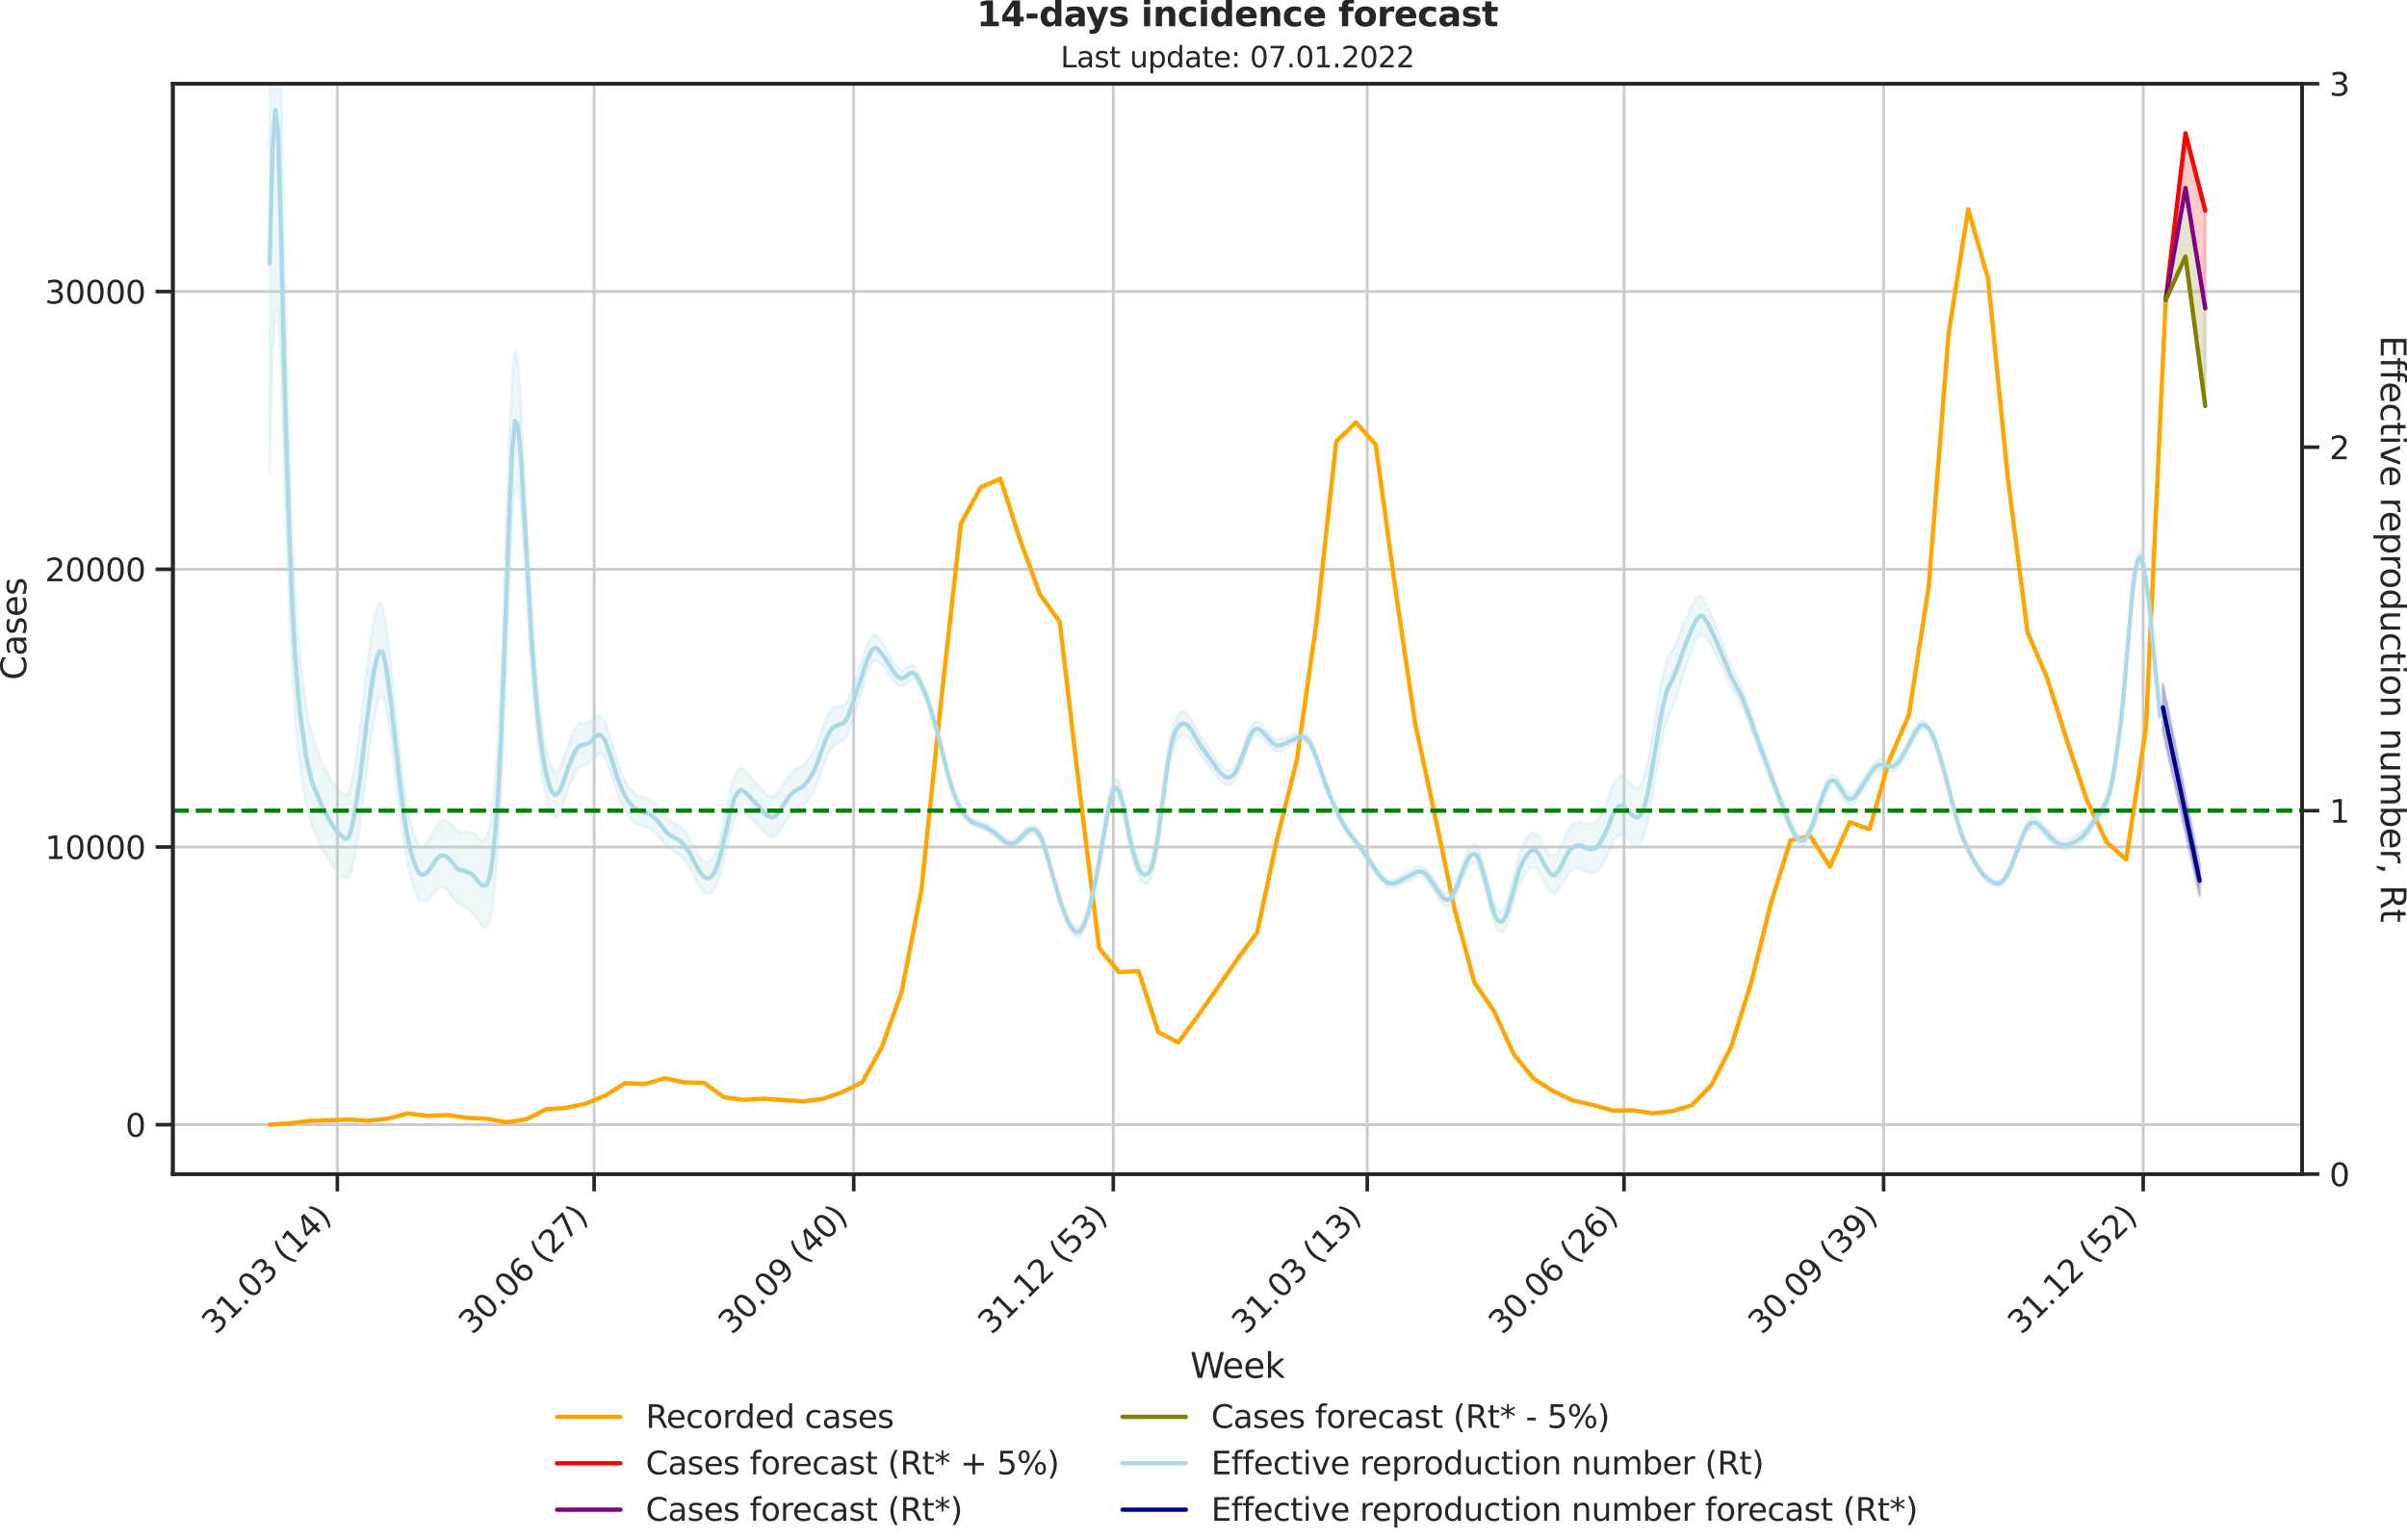 <?xml version="1.0" encoding="utf-8" standalone="no"?>
<!DOCTYPE svg PUBLIC "-//W3C//DTD SVG 1.1//EN"
  "http://www.w3.org/Graphics/SVG/1.1/DTD/svg11.dtd">
<svg xmlns:xlink="http://www.w3.org/1999/xlink" width="836.966pt" height="535.652pt" viewBox="0 0 836.966 535.652" xmlns="http://www.w3.org/2000/svg" version="1.1">
 <defs>
  <style type="text/css">*{stroke-linejoin: round; stroke-linecap: butt}</style>
 </defs>
 <g id="figure_1">
  <g id="patch_1">
   <path d="M -0 535.652 
L 836.966 535.652 
L 836.966 0 
L -0 0 
L -0 535.652 
z
" style="fill: none"/>
  </g>
  <g id="axes_1">
   <g id="patch_2">
    <path d="M 60.108 408.402 
L 800.467 408.402 
L 800.467 29.118 
L 60.108 29.118 
L 60.108 408.402 
z
" style="fill: none"/>
   </g>
   <g id="matplotlib.axis_1">
    <g id="xtick_1">
     <g id="line2d_1">
      <path d="M 117.307 408.402 
L 117.307 29.118 
" clip-path="url(#p0476898334)" style="fill: none; stroke: #cccccc; stroke-linecap: round"/>
     </g>
     <g id="line2d_2">
      <defs>
       <path id="mffb9f5f019" d="M 0 0 
L 0 6 
" style="stroke: #262626; stroke-width: 1.25"/>
      </defs>
      <g>
       <use xlink:href="#mffb9f5f019" x="117.307" y="408.402" style="fill: #262626; stroke: #262626; stroke-width: 1.25"/>
      </g>
     </g>
     <g id="text_1">
      <!-- 31.03 (14) -->
      <g style="fill: #262626" transform="translate(74.983 464.519)rotate(-45)scale(0.11 -0.11)">
       <defs>
        <path id="DejaVuSans-33" d="M 2597 2516 
Q 3050 2419 3304 2112 
Q 3559 1806 3559 1356 
Q 3559 666 3084 287 
Q 2609 -91 1734 -91 
Q 1441 -91 1130 -33 
Q 819 25 488 141 
L 488 750 
Q 750 597 1062 519 
Q 1375 441 1716 441 
Q 2309 441 2620 675 
Q 2931 909 2931 1356 
Q 2931 1769 2642 2001 
Q 2353 2234 1838 2234 
L 1294 2234 
L 1294 2753 
L 1863 2753 
Q 2328 2753 2575 2939 
Q 2822 3125 2822 3475 
Q 2822 3834 2567 4026 
Q 2313 4219 1838 4219 
Q 1578 4219 1281 4162 
Q 984 4106 628 3988 
L 628 4550 
Q 988 4650 1302 4700 
Q 1616 4750 1894 4750 
Q 2613 4750 3031 4423 
Q 3450 4097 3450 3541 
Q 3450 3153 3228 2886 
Q 3006 2619 2597 2516 
z
" transform="scale(0.016)"/>
        <path id="DejaVuSans-31" d="M 794 531 
L 1825 531 
L 1825 4091 
L 703 3866 
L 703 4441 
L 1819 4666 
L 2450 4666 
L 2450 531 
L 3481 531 
L 3481 0 
L 794 0 
L 794 531 
z
" transform="scale(0.016)"/>
        <path id="DejaVuSans-2e" d="M 684 794 
L 1344 794 
L 1344 0 
L 684 0 
L 684 794 
z
" transform="scale(0.016)"/>
        <path id="DejaVuSans-30" d="M 2034 4250 
Q 1547 4250 1301 3770 
Q 1056 3291 1056 2328 
Q 1056 1369 1301 889 
Q 1547 409 2034 409 
Q 2525 409 2770 889 
Q 3016 1369 3016 2328 
Q 3016 3291 2770 3770 
Q 2525 4250 2034 4250 
z
M 2034 4750 
Q 2819 4750 3233 4129 
Q 3647 3509 3647 2328 
Q 3647 1150 3233 529 
Q 2819 -91 2034 -91 
Q 1250 -91 836 529 
Q 422 1150 422 2328 
Q 422 3509 836 4129 
Q 1250 4750 2034 4750 
z
" transform="scale(0.016)"/>
        <path id="DejaVuSans-20" transform="scale(0.016)"/>
        <path id="DejaVuSans-28" d="M 1984 4856 
Q 1566 4138 1362 3434 
Q 1159 2731 1159 2009 
Q 1159 1288 1364 580 
Q 1569 -128 1984 -844 
L 1484 -844 
Q 1016 -109 783 600 
Q 550 1309 550 2009 
Q 550 2706 781 3412 
Q 1013 4119 1484 4856 
L 1984 4856 
z
" transform="scale(0.016)"/>
        <path id="DejaVuSans-34" d="M 2419 4116 
L 825 1625 
L 2419 1625 
L 2419 4116 
z
M 2253 4666 
L 3047 4666 
L 3047 1625 
L 3713 1625 
L 3713 1100 
L 3047 1100 
L 3047 0 
L 2419 0 
L 2419 1100 
L 313 1100 
L 313 1709 
L 2253 4666 
z
" transform="scale(0.016)"/>
        <path id="DejaVuSans-29" d="M 513 4856 
L 1013 4856 
Q 1481 4119 1714 3412 
Q 1947 2706 1947 2009 
Q 1947 1309 1714 600 
Q 1481 -109 1013 -844 
L 513 -844 
Q 928 -128 1133 580 
Q 1338 1288 1338 2009 
Q 1338 2731 1133 3434 
Q 928 4138 513 4856 
z
" transform="scale(0.016)"/>
       </defs>
       <use xlink:href="#DejaVuSans-33"/>
       <use xlink:href="#DejaVuSans-31" x="63.623"/>
       <use xlink:href="#DejaVuSans-2e" x="127.246"/>
       <use xlink:href="#DejaVuSans-30" x="159.033"/>
       <use xlink:href="#DejaVuSans-33" x="222.656"/>
       <use xlink:href="#DejaVuSans-20" x="286.279"/>
       <use xlink:href="#DejaVuSans-28" x="318.066"/>
       <use xlink:href="#DejaVuSans-31" x="357.08"/>
       <use xlink:href="#DejaVuSans-34" x="420.703"/>
       <use xlink:href="#DejaVuSans-29" x="484.326"/>
      </g>
     </g>
    </g>
    <g id="xtick_2">
     <g id="line2d_3">
      <path d="M 206.59 408.402 
L 206.59 29.118 
" clip-path="url(#p0476898334)" style="fill: none; stroke: #cccccc; stroke-linecap: round"/>
     </g>
     <g id="line2d_4">
      <g>
       <use xlink:href="#mffb9f5f019" x="206.59" y="408.402" style="fill: #262626; stroke: #262626; stroke-width: 1.25"/>
      </g>
     </g>
     <g id="text_2">
      <!-- 30.06 (27) -->
      <g style="fill: #262626" transform="translate(164.266 464.519)rotate(-45)scale(0.11 -0.11)">
       <defs>
        <path id="DejaVuSans-36" d="M 2113 2584 
Q 1688 2584 1439 2293 
Q 1191 2003 1191 1497 
Q 1191 994 1439 701 
Q 1688 409 2113 409 
Q 2538 409 2786 701 
Q 3034 994 3034 1497 
Q 3034 2003 2786 2293 
Q 2538 2584 2113 2584 
z
M 3366 4563 
L 3366 3988 
Q 3128 4100 2886 4159 
Q 2644 4219 2406 4219 
Q 1781 4219 1451 3797 
Q 1122 3375 1075 2522 
Q 1259 2794 1537 2939 
Q 1816 3084 2150 3084 
Q 2853 3084 3261 2657 
Q 3669 2231 3669 1497 
Q 3669 778 3244 343 
Q 2819 -91 2113 -91 
Q 1303 -91 875 529 
Q 447 1150 447 2328 
Q 447 3434 972 4092 
Q 1497 4750 2381 4750 
Q 2619 4750 2861 4703 
Q 3103 4656 3366 4563 
z
" transform="scale(0.016)"/>
        <path id="DejaVuSans-32" d="M 1228 531 
L 3431 531 
L 3431 0 
L 469 0 
L 469 531 
Q 828 903 1448 1529 
Q 2069 2156 2228 2338 
Q 2531 2678 2651 2914 
Q 2772 3150 2772 3378 
Q 2772 3750 2511 3984 
Q 2250 4219 1831 4219 
Q 1534 4219 1204 4116 
Q 875 4013 500 3803 
L 500 4441 
Q 881 4594 1212 4672 
Q 1544 4750 1819 4750 
Q 2544 4750 2975 4387 
Q 3406 4025 3406 3419 
Q 3406 3131 3298 2873 
Q 3191 2616 2906 2266 
Q 2828 2175 2409 1742 
Q 1991 1309 1228 531 
z
" transform="scale(0.016)"/>
        <path id="DejaVuSans-37" d="M 525 4666 
L 3525 4666 
L 3525 4397 
L 1831 0 
L 1172 0 
L 2766 4134 
L 525 4134 
L 525 4666 
z
" transform="scale(0.016)"/>
       </defs>
       <use xlink:href="#DejaVuSans-33"/>
       <use xlink:href="#DejaVuSans-30" x="63.623"/>
       <use xlink:href="#DejaVuSans-2e" x="127.246"/>
       <use xlink:href="#DejaVuSans-30" x="159.033"/>
       <use xlink:href="#DejaVuSans-36" x="222.656"/>
       <use xlink:href="#DejaVuSans-20" x="286.279"/>
       <use xlink:href="#DejaVuSans-28" x="318.066"/>
       <use xlink:href="#DejaVuSans-32" x="357.08"/>
       <use xlink:href="#DejaVuSans-37" x="420.703"/>
       <use xlink:href="#DejaVuSans-29" x="484.326"/>
      </g>
     </g>
    </g>
    <g id="xtick_3">
     <g id="line2d_5">
      <path d="M 296.854 408.402 
L 296.854 29.118 
" clip-path="url(#p0476898334)" style="fill: none; stroke: #cccccc; stroke-linecap: round"/>
     </g>
     <g id="line2d_6">
      <g>
       <use xlink:href="#mffb9f5f019" x="296.854" y="408.402" style="fill: #262626; stroke: #262626; stroke-width: 1.25"/>
      </g>
     </g>
     <g id="text_3">
      <!-- 30.09 (40) -->
      <g style="fill: #262626" transform="translate(254.53 464.519)rotate(-45)scale(0.11 -0.11)">
       <defs>
        <path id="DejaVuSans-39" d="M 703 97 
L 703 672 
Q 941 559 1184 500 
Q 1428 441 1663 441 
Q 2288 441 2617 861 
Q 2947 1281 2994 2138 
Q 2813 1869 2534 1725 
Q 2256 1581 1919 1581 
Q 1219 1581 811 2004 
Q 403 2428 403 3163 
Q 403 3881 828 4315 
Q 1253 4750 1959 4750 
Q 2769 4750 3195 4129 
Q 3622 3509 3622 2328 
Q 3622 1225 3098 567 
Q 2575 -91 1691 -91 
Q 1453 -91 1209 -44 
Q 966 3 703 97 
z
M 1959 2075 
Q 2384 2075 2632 2365 
Q 2881 2656 2881 3163 
Q 2881 3666 2632 3958 
Q 2384 4250 1959 4250 
Q 1534 4250 1286 3958 
Q 1038 3666 1038 3163 
Q 1038 2656 1286 2365 
Q 1534 2075 1959 2075 
z
" transform="scale(0.016)"/>
       </defs>
       <use xlink:href="#DejaVuSans-33"/>
       <use xlink:href="#DejaVuSans-30" x="63.623"/>
       <use xlink:href="#DejaVuSans-2e" x="127.246"/>
       <use xlink:href="#DejaVuSans-30" x="159.033"/>
       <use xlink:href="#DejaVuSans-39" x="222.656"/>
       <use xlink:href="#DejaVuSans-20" x="286.279"/>
       <use xlink:href="#DejaVuSans-28" x="318.066"/>
       <use xlink:href="#DejaVuSans-34" x="357.08"/>
       <use xlink:href="#DejaVuSans-30" x="420.703"/>
       <use xlink:href="#DejaVuSans-29" x="484.326"/>
      </g>
     </g>
    </g>
    <g id="xtick_4">
     <g id="line2d_7">
      <path d="M 387.118 408.402 
L 387.118 29.118 
" clip-path="url(#p0476898334)" style="fill: none; stroke: #cccccc; stroke-linecap: round"/>
     </g>
     <g id="line2d_8">
      <g>
       <use xlink:href="#mffb9f5f019" x="387.118" y="408.402" style="fill: #262626; stroke: #262626; stroke-width: 1.25"/>
      </g>
     </g>
     <g id="text_4">
      <!-- 31.12 (53) -->
      <g style="fill: #262626" transform="translate(344.794 464.519)rotate(-45)scale(0.11 -0.11)">
       <defs>
        <path id="DejaVuSans-35" d="M 691 4666 
L 3169 4666 
L 3169 4134 
L 1269 4134 
L 1269 2991 
Q 1406 3038 1543 3061 
Q 1681 3084 1819 3084 
Q 2600 3084 3056 2656 
Q 3513 2228 3513 1497 
Q 3513 744 3044 326 
Q 2575 -91 1722 -91 
Q 1428 -91 1123 -41 
Q 819 9 494 109 
L 494 744 
Q 775 591 1075 516 
Q 1375 441 1709 441 
Q 2250 441 2565 725 
Q 2881 1009 2881 1497 
Q 2881 1984 2565 2268 
Q 2250 2553 1709 2553 
Q 1456 2553 1204 2497 
Q 953 2441 691 2322 
L 691 4666 
z
" transform="scale(0.016)"/>
       </defs>
       <use xlink:href="#DejaVuSans-33"/>
       <use xlink:href="#DejaVuSans-31" x="63.623"/>
       <use xlink:href="#DejaVuSans-2e" x="127.246"/>
       <use xlink:href="#DejaVuSans-31" x="159.033"/>
       <use xlink:href="#DejaVuSans-32" x="222.656"/>
       <use xlink:href="#DejaVuSans-20" x="286.279"/>
       <use xlink:href="#DejaVuSans-28" x="318.066"/>
       <use xlink:href="#DejaVuSans-35" x="357.08"/>
       <use xlink:href="#DejaVuSans-33" x="420.703"/>
       <use xlink:href="#DejaVuSans-29" x="484.326"/>
      </g>
     </g>
    </g>
    <g id="xtick_5">
     <g id="line2d_9">
      <path d="M 475.419 408.402 
L 475.419 29.118 
" clip-path="url(#p0476898334)" style="fill: none; stroke: #cccccc; stroke-linecap: round"/>
     </g>
     <g id="line2d_10">
      <g>
       <use xlink:href="#mffb9f5f019" x="475.419" y="408.402" style="fill: #262626; stroke: #262626; stroke-width: 1.25"/>
      </g>
     </g>
     <g id="text_5">
      <!-- 31.03 (13) -->
      <g style="fill: #262626" transform="translate(433.095 464.519)rotate(-45)scale(0.11 -0.11)">
       <use xlink:href="#DejaVuSans-33"/>
       <use xlink:href="#DejaVuSans-31" x="63.623"/>
       <use xlink:href="#DejaVuSans-2e" x="127.246"/>
       <use xlink:href="#DejaVuSans-30" x="159.033"/>
       <use xlink:href="#DejaVuSans-33" x="222.656"/>
       <use xlink:href="#DejaVuSans-20" x="286.279"/>
       <use xlink:href="#DejaVuSans-28" x="318.066"/>
       <use xlink:href="#DejaVuSans-31" x="357.08"/>
       <use xlink:href="#DejaVuSans-33" x="420.703"/>
       <use xlink:href="#DejaVuSans-29" x="484.326"/>
      </g>
     </g>
    </g>
    <g id="xtick_6">
     <g id="line2d_11">
      <path d="M 564.702 408.402 
L 564.702 29.118 
" clip-path="url(#p0476898334)" style="fill: none; stroke: #cccccc; stroke-linecap: round"/>
     </g>
     <g id="line2d_12">
      <g>
       <use xlink:href="#mffb9f5f019" x="564.702" y="408.402" style="fill: #262626; stroke: #262626; stroke-width: 1.25"/>
      </g>
     </g>
     <g id="text_6">
      <!-- 30.06 (26) -->
      <g style="fill: #262626" transform="translate(522.378 464.519)rotate(-45)scale(0.11 -0.11)">
       <use xlink:href="#DejaVuSans-33"/>
       <use xlink:href="#DejaVuSans-30" x="63.623"/>
       <use xlink:href="#DejaVuSans-2e" x="127.246"/>
       <use xlink:href="#DejaVuSans-30" x="159.033"/>
       <use xlink:href="#DejaVuSans-36" x="222.656"/>
       <use xlink:href="#DejaVuSans-20" x="286.279"/>
       <use xlink:href="#DejaVuSans-28" x="318.066"/>
       <use xlink:href="#DejaVuSans-32" x="357.08"/>
       <use xlink:href="#DejaVuSans-36" x="420.703"/>
       <use xlink:href="#DejaVuSans-29" x="484.326"/>
      </g>
     </g>
    </g>
    <g id="xtick_7">
     <g id="line2d_13">
      <path d="M 654.966 408.402 
L 654.966 29.118 
" clip-path="url(#p0476898334)" style="fill: none; stroke: #cccccc; stroke-linecap: round"/>
     </g>
     <g id="line2d_14">
      <g>
       <use xlink:href="#mffb9f5f019" x="654.966" y="408.402" style="fill: #262626; stroke: #262626; stroke-width: 1.25"/>
      </g>
     </g>
     <g id="text_7">
      <!-- 30.09 (39) -->
      <g style="fill: #262626" transform="translate(612.642 464.519)rotate(-45)scale(0.11 -0.11)">
       <use xlink:href="#DejaVuSans-33"/>
       <use xlink:href="#DejaVuSans-30" x="63.623"/>
       <use xlink:href="#DejaVuSans-2e" x="127.246"/>
       <use xlink:href="#DejaVuSans-30" x="159.033"/>
       <use xlink:href="#DejaVuSans-39" x="222.656"/>
       <use xlink:href="#DejaVuSans-20" x="286.279"/>
       <use xlink:href="#DejaVuSans-28" x="318.066"/>
       <use xlink:href="#DejaVuSans-33" x="357.08"/>
       <use xlink:href="#DejaVuSans-39" x="420.703"/>
       <use xlink:href="#DejaVuSans-29" x="484.326"/>
      </g>
     </g>
    </g>
    <g id="xtick_8">
     <g id="line2d_15">
      <path d="M 745.23 408.402 
L 745.23 29.118 
" clip-path="url(#p0476898334)" style="fill: none; stroke: #cccccc; stroke-linecap: round"/>
     </g>
     <g id="line2d_16">
      <g>
       <use xlink:href="#mffb9f5f019" x="745.23" y="408.402" style="fill: #262626; stroke: #262626; stroke-width: 1.25"/>
      </g>
     </g>
     <g id="text_8">
      <!-- 31.12 (52) -->
      <g style="fill: #262626" transform="translate(702.906 464.519)rotate(-45)scale(0.11 -0.11)">
       <use xlink:href="#DejaVuSans-33"/>
       <use xlink:href="#DejaVuSans-31" x="63.623"/>
       <use xlink:href="#DejaVuSans-2e" x="127.246"/>
       <use xlink:href="#DejaVuSans-31" x="159.033"/>
       <use xlink:href="#DejaVuSans-32" x="222.656"/>
       <use xlink:href="#DejaVuSans-20" x="286.279"/>
       <use xlink:href="#DejaVuSans-28" x="318.066"/>
       <use xlink:href="#DejaVuSans-35" x="357.08"/>
       <use xlink:href="#DejaVuSans-32" x="420.703"/>
       <use xlink:href="#DejaVuSans-29" x="484.326"/>
      </g>
     </g>
    </g>
    <g id="text_9">
     <!-- Week -->
     <g style="fill: #262626" transform="translate(413.849 479.255)scale(0.12 -0.12)">
      <defs>
       <path id="DejaVuSans-57" d="M 213 4666 
L 850 4666 
L 1831 722 
L 2809 4666 
L 3519 4666 
L 4500 722 
L 5478 4666 
L 6119 4666 
L 4947 0 
L 4153 0 
L 3169 4050 
L 2175 0 
L 1381 0 
L 213 4666 
z
" transform="scale(0.016)"/>
       <path id="DejaVuSans-65" d="M 3597 1894 
L 3597 1613 
L 953 1613 
Q 991 1019 1311 708 
Q 1631 397 2203 397 
Q 2534 397 2845 478 
Q 3156 559 3463 722 
L 3463 178 
Q 3153 47 2828 -22 
Q 2503 -91 2169 -91 
Q 1331 -91 842 396 
Q 353 884 353 1716 
Q 353 2575 817 3079 
Q 1281 3584 2069 3584 
Q 2775 3584 3186 3129 
Q 3597 2675 3597 1894 
z
M 3022 2063 
Q 3016 2534 2758 2815 
Q 2500 3097 2075 3097 
Q 1594 3097 1305 2825 
Q 1016 2553 972 2059 
L 3022 2063 
z
" transform="scale(0.016)"/>
       <path id="DejaVuSans-6b" d="M 581 4863 
L 1159 4863 
L 1159 1991 
L 2875 3500 
L 3609 3500 
L 1753 1863 
L 3688 0 
L 2938 0 
L 1159 1709 
L 1159 0 
L 581 0 
L 581 4863 
z
" transform="scale(0.016)"/>
      </defs>
      <use xlink:href="#DejaVuSans-57"/>
      <use xlink:href="#DejaVuSans-65" x="93.002"/>
      <use xlink:href="#DejaVuSans-65" x="154.525"/>
      <use xlink:href="#DejaVuSans-6b" x="216.049"/>
     </g>
    </g>
   </g>
   <g id="matplotlib.axis_2">
    <g id="ytick_1">
     <g id="line2d_17">
      <path d="M 60.108 391.201 
L 800.467 391.201 
" clip-path="url(#p0476898334)" style="fill: none; stroke: #cccccc; stroke-linecap: round"/>
     </g>
     <g id="line2d_18">
      <defs>
       <path id="m6e9cfe0b89" d="M 0 0 
L -6 0 
" style="stroke: #262626; stroke-width: 1.25"/>
      </defs>
      <g>
       <use xlink:href="#m6e9cfe0b89" x="60.108" y="391.201" style="fill: #262626; stroke: #262626; stroke-width: 1.25"/>
      </g>
     </g>
     <g id="text_10">
      <!-- 0 -->
      <g style="fill: #262626" transform="translate(43.609 395.38)scale(0.11 -0.11)">
       <use xlink:href="#DejaVuSans-30"/>
      </g>
     </g>
    </g>
    <g id="ytick_2">
     <g id="line2d_19">
      <path d="M 60.108 294.603 
L 800.467 294.603 
" clip-path="url(#p0476898334)" style="fill: none; stroke: #cccccc; stroke-linecap: round"/>
     </g>
     <g id="line2d_20">
      <g>
       <use xlink:href="#m6e9cfe0b89" x="60.108" y="294.603" style="fill: #262626; stroke: #262626; stroke-width: 1.25"/>
      </g>
     </g>
     <g id="text_11">
      <!-- 10000 -->
      <g style="fill: #262626" transform="translate(15.614 298.783)scale(0.11 -0.11)">
       <use xlink:href="#DejaVuSans-31"/>
       <use xlink:href="#DejaVuSans-30" x="63.623"/>
       <use xlink:href="#DejaVuSans-30" x="127.246"/>
       <use xlink:href="#DejaVuSans-30" x="190.869"/>
       <use xlink:href="#DejaVuSans-30" x="254.492"/>
      </g>
     </g>
    </g>
    <g id="ytick_3">
     <g id="line2d_21">
      <path d="M 60.108 198.006 
L 800.467 198.006 
" clip-path="url(#p0476898334)" style="fill: none; stroke: #cccccc; stroke-linecap: round"/>
     </g>
     <g id="line2d_22">
      <g>
       <use xlink:href="#m6e9cfe0b89" x="60.108" y="198.006" style="fill: #262626; stroke: #262626; stroke-width: 1.25"/>
      </g>
     </g>
     <g id="text_12">
      <!-- 20000 -->
      <g style="fill: #262626" transform="translate(15.614 202.185)scale(0.11 -0.11)">
       <use xlink:href="#DejaVuSans-32"/>
       <use xlink:href="#DejaVuSans-30" x="63.623"/>
       <use xlink:href="#DejaVuSans-30" x="127.246"/>
       <use xlink:href="#DejaVuSans-30" x="190.869"/>
       <use xlink:href="#DejaVuSans-30" x="254.492"/>
      </g>
     </g>
    </g>
    <g id="ytick_4">
     <g id="line2d_23">
      <path d="M 60.108 101.409 
L 800.467 101.409 
" clip-path="url(#p0476898334)" style="fill: none; stroke: #cccccc; stroke-linecap: round"/>
     </g>
     <g id="line2d_24">
      <g>
       <use xlink:href="#m6e9cfe0b89" x="60.108" y="101.409" style="fill: #262626; stroke: #262626; stroke-width: 1.25"/>
      </g>
     </g>
     <g id="text_13">
      <!-- 30000 -->
      <g style="fill: #262626" transform="translate(15.614 105.588)scale(0.11 -0.11)">
       <use xlink:href="#DejaVuSans-33"/>
       <use xlink:href="#DejaVuSans-30" x="63.623"/>
       <use xlink:href="#DejaVuSans-30" x="127.246"/>
       <use xlink:href="#DejaVuSans-30" x="190.869"/>
       <use xlink:href="#DejaVuSans-30" x="254.492"/>
      </g>
     </g>
    </g>
    <g id="text_14">
     <!-- Cases -->
     <g style="fill: #262626" transform="translate(9.118 236.57)rotate(-90)scale(0.12 -0.12)">
      <defs>
       <path id="DejaVuSans-43" d="M 4122 4306 
L 4122 3641 
Q 3803 3938 3442 4084 
Q 3081 4231 2675 4231 
Q 1875 4231 1450 3742 
Q 1025 3253 1025 2328 
Q 1025 1406 1450 917 
Q 1875 428 2675 428 
Q 3081 428 3442 575 
Q 3803 722 4122 1019 
L 4122 359 
Q 3791 134 3420 21 
Q 3050 -91 2638 -91 
Q 1578 -91 968 557 
Q 359 1206 359 2328 
Q 359 3453 968 4101 
Q 1578 4750 2638 4750 
Q 3056 4750 3426 4639 
Q 3797 4528 4122 4306 
z
" transform="scale(0.016)"/>
       <path id="DejaVuSans-61" d="M 2194 1759 
Q 1497 1759 1228 1600 
Q 959 1441 959 1056 
Q 959 750 1161 570 
Q 1363 391 1709 391 
Q 2188 391 2477 730 
Q 2766 1069 2766 1631 
L 2766 1759 
L 2194 1759 
z
M 3341 1997 
L 3341 0 
L 2766 0 
L 2766 531 
Q 2569 213 2275 61 
Q 1981 -91 1556 -91 
Q 1019 -91 701 211 
Q 384 513 384 1019 
Q 384 1609 779 1909 
Q 1175 2209 1959 2209 
L 2766 2209 
L 2766 2266 
Q 2766 2663 2505 2880 
Q 2244 3097 1772 3097 
Q 1472 3097 1187 3025 
Q 903 2953 641 2809 
L 641 3341 
Q 956 3463 1253 3523 
Q 1550 3584 1831 3584 
Q 2591 3584 2966 3190 
Q 3341 2797 3341 1997 
z
" transform="scale(0.016)"/>
       <path id="DejaVuSans-73" d="M 2834 3397 
L 2834 2853 
Q 2591 2978 2328 3040 
Q 2066 3103 1784 3103 
Q 1356 3103 1142 2972 
Q 928 2841 928 2578 
Q 928 2378 1081 2264 
Q 1234 2150 1697 2047 
L 1894 2003 
Q 2506 1872 2764 1633 
Q 3022 1394 3022 966 
Q 3022 478 2636 193 
Q 2250 -91 1575 -91 
Q 1294 -91 989 -36 
Q 684 19 347 128 
L 347 722 
Q 666 556 975 473 
Q 1284 391 1588 391 
Q 1994 391 2212 530 
Q 2431 669 2431 922 
Q 2431 1156 2273 1281 
Q 2116 1406 1581 1522 
L 1381 1569 
Q 847 1681 609 1914 
Q 372 2147 372 2553 
Q 372 3047 722 3315 
Q 1072 3584 1716 3584 
Q 2034 3584 2315 3537 
Q 2597 3491 2834 3397 
z
" transform="scale(0.016)"/>
      </defs>
      <use xlink:href="#DejaVuSans-43"/>
      <use xlink:href="#DejaVuSans-61" x="69.824"/>
      <use xlink:href="#DejaVuSans-73" x="131.104"/>
      <use xlink:href="#DejaVuSans-65" x="183.203"/>
      <use xlink:href="#DejaVuSans-73" x="244.727"/>
     </g>
    </g>
   </g>
   <g id="PolyCollection_1">
    <defs>
     <path id="mc0b63aa1be" d="M 753.079 -431.3 
L 753.079 -431.3 
L 759.947 -489.293 
L 766.815 -462.391 
L 766.815 -428.42 
L 766.815 -428.42 
L 759.947 -470.264 
L 753.079 -431.3 
z
" style="stroke: #ff0000; stroke-opacity: 0.2"/>
    </defs>
    <g clip-path="url(#p0476898334)">
     <use xlink:href="#mc0b63aa1be" x="0" y="535.652" style="fill: #ff0000; fill-opacity: 0.2; stroke: #ff0000; stroke-opacity: 0.2"/>
    </g>
   </g>
   <g id="PolyCollection_2">
    <defs>
     <path id="m4c6b65ad4f" d="M 753.079 -431.3 
L 753.079 -431.3 
L 759.947 -470.264 
L 766.815 -428.42 
L 766.815 -394.421 
L 766.815 -394.421 
L 759.947 -446.423 
L 753.079 -431.3 
z
" style="stroke: #808000; stroke-opacity: 0.2"/>
    </defs>
    <g clip-path="url(#p0476898334)">
     <use xlink:href="#m4c6b65ad4f" x="0" y="535.652" style="fill: #808000; fill-opacity: 0.2; stroke: #808000; stroke-opacity: 0.2"/>
    </g>
   </g>
   <g id="line2d_25">
    <path d="M 93.76 391.162 
L 100.628 390.747 
L 107.496 389.887 
L 114.364 389.665 
L 121.232 389.414 
L 128.1 389.81 
L 134.968 389.085 
L 141.836 387.279 
L 148.703 388.129 
L 155.571 387.849 
L 162.439 388.824 
L 169.307 389.114 
L 176.175 390.37 
L 183.043 389.288 
L 189.911 385.839 
L 196.779 385.347 
L 203.647 383.927 
L 210.515 381.039 
L 217.382 376.73 
L 224.25 377.068 
L 231.118 375.03 
L 237.986 376.479 
L 244.854 376.643 
L 251.722 381.637 
L 258.59 382.565 
L 265.458 382.149 
L 272.326 382.642 
L 279.194 383.077 
L 286.062 382.236 
L 292.929 379.821 
L 299.797 376.508 
L 306.665 364.144 
L 313.533 344.94 
L 320.401 309.537 
L 327.269 243.581 
L 334.137 182.155 
L 341.005 169.51 
L 347.873 166.496 
L 354.741 187.864 
L 361.608 206.729 
L 368.476 216.282 
L 375.344 274.54 
L 382.212 329.813 
L 389.08 338.111 
L 395.948 337.821 
L 402.816 359.034 
L 409.684 362.608 
L 416.552 353.315 
L 423.42 343.54 
L 430.288 333.59 
L 437.155 324.326 
L 444.023 292.024 
L 450.891 264.61 
L 457.759 216.678 
L 464.627 153.552 
L 471.495 146.906 
L 478.363 154.644 
L 485.231 205.038 
L 492.099 251.792 
L 498.967 283.62 
L 505.834 316.376 
L 512.702 341.791 
L 519.57 351.789 
L 526.438 366.819 
L 533.306 375.204 
L 540.174 379.561 
L 547.042 382.816 
L 553.91 384.333 
L 560.778 386.274 
L 567.646 386.187 
L 574.513 387.221 
L 581.381 386.525 
L 588.249 384.448 
L 595.117 377.435 
L 601.985 363.97 
L 608.853 342.042 
L 615.721 314.415 
L 622.589 292.314 
L 629.457 290.768 
L 636.325 301.462 
L 643.193 285.977 
L 650.06 288.45 
L 656.928 264.504 
L 663.796 248.623 
L 670.664 204.015 
L 677.532 116.343 
L 684.4 72.797 
L 691.268 96.859 
L 698.136 166.004 
L 705.004 219.876 
L 711.872 235.94 
L 718.739 257.645 
L 725.607 278.163 
L 732.475 292.855 
L 739.343 298.999 
L 746.211 253.047 
L 753.079 104.352 
" clip-path="url(#p0476898334)" style="fill: none; stroke: #ffa500; stroke-width: 1.5; stroke-linecap: round"/>
   </g>
   <g id="line2d_26">
    <path d="M 753.079 104.352 
L 759.947 46.358 
L 766.815 73.261 
" clip-path="url(#p0476898334)" style="fill: none; stroke: #ff0000; stroke-width: 1.5; stroke-linecap: round"/>
   </g>
   <g id="line2d_27">
    <path d="M 753.079 104.352 
L 759.947 65.388 
L 766.815 107.232 
" clip-path="url(#p0476898334)" style="fill: none; stroke: #800080; stroke-width: 1.5; stroke-linecap: round"/>
   </g>
   <g id="line2d_28">
    <path d="M 753.079 104.352 
L 759.947 89.228 
L 766.815 141.23 
" clip-path="url(#p0476898334)" style="fill: none; stroke: #808000; stroke-width: 1.5; stroke-linecap: round"/>
   </g>
   <g id="patch_3">
    <path d="M 60.108 408.402 
L 60.108 29.118 
" style="fill: none; stroke: #262626; stroke-width: 1.25; stroke-linejoin: miter; stroke-linecap: square"/>
   </g>
   <g id="patch_4">
    <path d="M 800.467 408.402 
L 800.467 29.118 
" style="fill: none; stroke: #262626; stroke-width: 1.25; stroke-linejoin: miter; stroke-linecap: square"/>
   </g>
   <g id="patch_5">
    <path d="M 60.108 408.402 
L 800.467 408.402 
" style="fill: none; stroke: #262626; stroke-width: 1.25; stroke-linejoin: miter; stroke-linecap: square"/>
   </g>
   <g id="patch_6">
    <path d="M 60.108 29.118 
L 800.467 29.118 
" style="fill: none; stroke: #262626; stroke-width: 1.25; stroke-linejoin: miter; stroke-linecap: square"/>
   </g>
   <g id="text_15">
    <!-- Last update: 07.01.2022 -->
    <g style="fill: #262626" transform="translate(368.789 23.429)scale(0.1 -0.1)">
     <defs>
      <path id="DejaVuSans-4c" d="M 628 4666 
L 1259 4666 
L 1259 531 
L 3531 531 
L 3531 0 
L 628 0 
L 628 4666 
z
" transform="scale(0.016)"/>
      <path id="DejaVuSans-74" d="M 1172 4494 
L 1172 3500 
L 2356 3500 
L 2356 3053 
L 1172 3053 
L 1172 1153 
Q 1172 725 1289 603 
Q 1406 481 1766 481 
L 2356 481 
L 2356 0 
L 1766 0 
Q 1100 0 847 248 
Q 594 497 594 1153 
L 594 3053 
L 172 3053 
L 172 3500 
L 594 3500 
L 594 4494 
L 1172 4494 
z
" transform="scale(0.016)"/>
      <path id="DejaVuSans-75" d="M 544 1381 
L 544 3500 
L 1119 3500 
L 1119 1403 
Q 1119 906 1312 657 
Q 1506 409 1894 409 
Q 2359 409 2629 706 
Q 2900 1003 2900 1516 
L 2900 3500 
L 3475 3500 
L 3475 0 
L 2900 0 
L 2900 538 
Q 2691 219 2414 64 
Q 2138 -91 1772 -91 
Q 1169 -91 856 284 
Q 544 659 544 1381 
z
M 1991 3584 
L 1991 3584 
z
" transform="scale(0.016)"/>
      <path id="DejaVuSans-70" d="M 1159 525 
L 1159 -1331 
L 581 -1331 
L 581 3500 
L 1159 3500 
L 1159 2969 
Q 1341 3281 1617 3432 
Q 1894 3584 2278 3584 
Q 2916 3584 3314 3078 
Q 3713 2572 3713 1747 
Q 3713 922 3314 415 
Q 2916 -91 2278 -91 
Q 1894 -91 1617 61 
Q 1341 213 1159 525 
z
M 3116 1747 
Q 3116 2381 2855 2742 
Q 2594 3103 2138 3103 
Q 1681 3103 1420 2742 
Q 1159 2381 1159 1747 
Q 1159 1113 1420 752 
Q 1681 391 2138 391 
Q 2594 391 2855 752 
Q 3116 1113 3116 1747 
z
" transform="scale(0.016)"/>
      <path id="DejaVuSans-64" d="M 2906 2969 
L 2906 4863 
L 3481 4863 
L 3481 0 
L 2906 0 
L 2906 525 
Q 2725 213 2448 61 
Q 2172 -91 1784 -91 
Q 1150 -91 751 415 
Q 353 922 353 1747 
Q 353 2572 751 3078 
Q 1150 3584 1784 3584 
Q 2172 3584 2448 3432 
Q 2725 3281 2906 2969 
z
M 947 1747 
Q 947 1113 1208 752 
Q 1469 391 1925 391 
Q 2381 391 2643 752 
Q 2906 1113 2906 1747 
Q 2906 2381 2643 2742 
Q 2381 3103 1925 3103 
Q 1469 3103 1208 2742 
Q 947 2381 947 1747 
z
" transform="scale(0.016)"/>
      <path id="DejaVuSans-3a" d="M 750 794 
L 1409 794 
L 1409 0 
L 750 0 
L 750 794 
z
M 750 3309 
L 1409 3309 
L 1409 2516 
L 750 2516 
L 750 3309 
z
" transform="scale(0.016)"/>
     </defs>
     <use xlink:href="#DejaVuSans-4c"/>
     <use xlink:href="#DejaVuSans-61" x="55.713"/>
     <use xlink:href="#DejaVuSans-73" x="116.992"/>
     <use xlink:href="#DejaVuSans-74" x="169.092"/>
     <use xlink:href="#DejaVuSans-20" x="208.301"/>
     <use xlink:href="#DejaVuSans-75" x="240.088"/>
     <use xlink:href="#DejaVuSans-70" x="303.467"/>
     <use xlink:href="#DejaVuSans-64" x="366.943"/>
     <use xlink:href="#DejaVuSans-61" x="430.42"/>
     <use xlink:href="#DejaVuSans-74" x="491.699"/>
     <use xlink:href="#DejaVuSans-65" x="530.908"/>
     <use xlink:href="#DejaVuSans-3a" x="592.432"/>
     <use xlink:href="#DejaVuSans-20" x="626.123"/>
     <use xlink:href="#DejaVuSans-30" x="657.91"/>
     <use xlink:href="#DejaVuSans-37" x="721.533"/>
     <use xlink:href="#DejaVuSans-2e" x="785.156"/>
     <use xlink:href="#DejaVuSans-30" x="816.943"/>
     <use xlink:href="#DejaVuSans-31" x="880.566"/>
     <use xlink:href="#DejaVuSans-2e" x="944.189"/>
     <use xlink:href="#DejaVuSans-32" x="975.977"/>
     <use xlink:href="#DejaVuSans-30" x="1039.6"/>
     <use xlink:href="#DejaVuSans-32" x="1103.223"/>
     <use xlink:href="#DejaVuSans-32" x="1166.846"/>
    </g>
   </g>
   <g id="text_16">
    <!-- 14-days incidence forecast -->
    <g style="fill: #262626" transform="translate(339.623 9.118)scale(0.12 -0.12)">
     <defs>
      <path id="DejaVuSans-Bold-31" d="M 750 831 
L 1813 831 
L 1813 3847 
L 722 3622 
L 722 4441 
L 1806 4666 
L 2950 4666 
L 2950 831 
L 4013 831 
L 4013 0 
L 750 0 
L 750 831 
z
" transform="scale(0.016)"/>
      <path id="DejaVuSans-Bold-34" d="M 2356 3675 
L 1038 1722 
L 2356 1722 
L 2356 3675 
z
M 2156 4666 
L 3494 4666 
L 3494 1722 
L 4159 1722 
L 4159 850 
L 3494 850 
L 3494 0 
L 2356 0 
L 2356 850 
L 288 850 
L 288 1881 
L 2156 4666 
z
" transform="scale(0.016)"/>
      <path id="DejaVuSans-Bold-2d" d="M 347 2297 
L 2309 2297 
L 2309 1388 
L 347 1388 
L 347 2297 
z
" transform="scale(0.016)"/>
      <path id="DejaVuSans-Bold-64" d="M 2919 2988 
L 2919 4863 
L 4044 4863 
L 4044 0 
L 2919 0 
L 2919 506 
Q 2688 197 2409 53 
Q 2131 -91 1766 -91 
Q 1119 -91 703 423 
Q 288 938 288 1747 
Q 288 2556 703 3070 
Q 1119 3584 1766 3584 
Q 2128 3584 2408 3439 
Q 2688 3294 2919 2988 
z
M 2181 722 
Q 2541 722 2730 984 
Q 2919 1247 2919 1747 
Q 2919 2247 2730 2509 
Q 2541 2772 2181 2772 
Q 1825 2772 1636 2509 
Q 1447 2247 1447 1747 
Q 1447 1247 1636 984 
Q 1825 722 2181 722 
z
" transform="scale(0.016)"/>
      <path id="DejaVuSans-Bold-61" d="M 2106 1575 
Q 1756 1575 1579 1456 
Q 1403 1338 1403 1106 
Q 1403 894 1545 773 
Q 1688 653 1941 653 
Q 2256 653 2472 879 
Q 2688 1106 2688 1447 
L 2688 1575 
L 2106 1575 
z
M 3816 1997 
L 3816 0 
L 2688 0 
L 2688 519 
Q 2463 200 2181 54 
Q 1900 -91 1497 -91 
Q 953 -91 614 226 
Q 275 544 275 1050 
Q 275 1666 698 1953 
Q 1122 2241 2028 2241 
L 2688 2241 
L 2688 2328 
Q 2688 2594 2478 2717 
Q 2269 2841 1825 2841 
Q 1466 2841 1156 2769 
Q 847 2697 581 2553 
L 581 3406 
Q 941 3494 1303 3539 
Q 1666 3584 2028 3584 
Q 2975 3584 3395 3211 
Q 3816 2838 3816 1997 
z
" transform="scale(0.016)"/>
      <path id="DejaVuSans-Bold-79" d="M 78 3500 
L 1197 3500 
L 2138 1125 
L 2938 3500 
L 4056 3500 
L 2584 -331 
Q 2363 -916 2067 -1148 
Q 1772 -1381 1288 -1381 
L 641 -1381 
L 641 -647 
L 991 -647 
Q 1275 -647 1404 -556 
Q 1534 -466 1606 -231 
L 1638 -134 
L 78 3500 
z
" transform="scale(0.016)"/>
      <path id="DejaVuSans-Bold-73" d="M 3272 3391 
L 3272 2541 
Q 2913 2691 2578 2766 
Q 2244 2841 1947 2841 
Q 1628 2841 1473 2761 
Q 1319 2681 1319 2516 
Q 1319 2381 1436 2309 
Q 1553 2238 1856 2203 
L 2053 2175 
Q 2913 2066 3209 1816 
Q 3506 1566 3506 1031 
Q 3506 472 3093 190 
Q 2681 -91 1863 -91 
Q 1516 -91 1145 -36 
Q 775 19 384 128 
L 384 978 
Q 719 816 1070 734 
Q 1422 653 1784 653 
Q 2113 653 2278 743 
Q 2444 834 2444 1013 
Q 2444 1163 2330 1236 
Q 2216 1309 1875 1350 
L 1678 1375 
Q 931 1469 631 1722 
Q 331 1975 331 2491 
Q 331 3047 712 3315 
Q 1094 3584 1881 3584 
Q 2191 3584 2531 3537 
Q 2872 3491 3272 3391 
z
" transform="scale(0.016)"/>
      <path id="DejaVuSans-Bold-20" transform="scale(0.016)"/>
      <path id="DejaVuSans-Bold-69" d="M 538 3500 
L 1656 3500 
L 1656 0 
L 538 0 
L 538 3500 
z
M 538 4863 
L 1656 4863 
L 1656 3950 
L 538 3950 
L 538 4863 
z
" transform="scale(0.016)"/>
      <path id="DejaVuSans-Bold-6e" d="M 4056 2131 
L 4056 0 
L 2931 0 
L 2931 347 
L 2931 1631 
Q 2931 2084 2911 2256 
Q 2891 2428 2841 2509 
Q 2775 2619 2662 2680 
Q 2550 2741 2406 2741 
Q 2056 2741 1856 2470 
Q 1656 2200 1656 1722 
L 1656 0 
L 538 0 
L 538 3500 
L 1656 3500 
L 1656 2988 
Q 1909 3294 2193 3439 
Q 2478 3584 2822 3584 
Q 3428 3584 3742 3212 
Q 4056 2841 4056 2131 
z
" transform="scale(0.016)"/>
      <path id="DejaVuSans-Bold-63" d="M 3366 3391 
L 3366 2478 
Q 3138 2634 2908 2709 
Q 2678 2784 2431 2784 
Q 1963 2784 1702 2511 
Q 1441 2238 1441 1747 
Q 1441 1256 1702 982 
Q 1963 709 2431 709 
Q 2694 709 2930 787 
Q 3166 866 3366 1019 
L 3366 103 
Q 3103 6 2833 -42 
Q 2563 -91 2291 -91 
Q 1344 -91 809 395 
Q 275 881 275 1747 
Q 275 2613 809 3098 
Q 1344 3584 2291 3584 
Q 2566 3584 2833 3536 
Q 3100 3488 3366 3391 
z
" transform="scale(0.016)"/>
      <path id="DejaVuSans-Bold-65" d="M 4031 1759 
L 4031 1441 
L 1416 1441 
Q 1456 1047 1700 850 
Q 1944 653 2381 653 
Q 2734 653 3104 758 
Q 3475 863 3866 1075 
L 3866 213 
Q 3469 63 3072 -14 
Q 2675 -91 2278 -91 
Q 1328 -91 801 392 
Q 275 875 275 1747 
Q 275 2603 792 3093 
Q 1309 3584 2216 3584 
Q 3041 3584 3536 3087 
Q 4031 2591 4031 1759 
z
M 2881 2131 
Q 2881 2450 2695 2645 
Q 2509 2841 2209 2841 
Q 1884 2841 1681 2658 
Q 1478 2475 1428 2131 
L 2881 2131 
z
" transform="scale(0.016)"/>
      <path id="DejaVuSans-Bold-66" d="M 2841 4863 
L 2841 4128 
L 2222 4128 
Q 1984 4128 1890 4042 
Q 1797 3956 1797 3744 
L 1797 3500 
L 2753 3500 
L 2753 2700 
L 1797 2700 
L 1797 0 
L 678 0 
L 678 2700 
L 122 2700 
L 122 3500 
L 678 3500 
L 678 3744 
Q 678 4316 997 4589 
Q 1316 4863 1984 4863 
L 2841 4863 
z
" transform="scale(0.016)"/>
      <path id="DejaVuSans-Bold-6f" d="M 2203 2784 
Q 1831 2784 1636 2517 
Q 1441 2250 1441 1747 
Q 1441 1244 1636 976 
Q 1831 709 2203 709 
Q 2569 709 2762 976 
Q 2956 1244 2956 1747 
Q 2956 2250 2762 2517 
Q 2569 2784 2203 2784 
z
M 2203 3584 
Q 3106 3584 3614 3096 
Q 4122 2609 4122 1747 
Q 4122 884 3614 396 
Q 3106 -91 2203 -91 
Q 1297 -91 786 396 
Q 275 884 275 1747 
Q 275 2609 786 3096 
Q 1297 3584 2203 3584 
z
" transform="scale(0.016)"/>
      <path id="DejaVuSans-Bold-72" d="M 3138 2547 
Q 2991 2616 2845 2648 
Q 2700 2681 2553 2681 
Q 2122 2681 1889 2404 
Q 1656 2128 1656 1613 
L 1656 0 
L 538 0 
L 538 3500 
L 1656 3500 
L 1656 2925 
Q 1872 3269 2151 3426 
Q 2431 3584 2822 3584 
Q 2878 3584 2943 3579 
Q 3009 3575 3134 3559 
L 3138 2547 
z
" transform="scale(0.016)"/>
      <path id="DejaVuSans-Bold-74" d="M 1759 4494 
L 1759 3500 
L 2913 3500 
L 2913 2700 
L 1759 2700 
L 1759 1216 
Q 1759 972 1856 886 
Q 1953 800 2241 800 
L 2816 800 
L 2816 0 
L 1856 0 
Q 1194 0 917 276 
Q 641 553 641 1216 
L 641 2700 
L 84 2700 
L 84 3500 
L 641 3500 
L 641 4494 
L 1759 4494 
z
" transform="scale(0.016)"/>
     </defs>
     <use xlink:href="#DejaVuSans-Bold-31"/>
     <use xlink:href="#DejaVuSans-Bold-34" x="69.58"/>
     <use xlink:href="#DejaVuSans-Bold-2d" x="139.16"/>
     <use xlink:href="#DejaVuSans-Bold-64" x="180.664"/>
     <use xlink:href="#DejaVuSans-Bold-61" x="252.246"/>
     <use xlink:href="#DejaVuSans-Bold-79" x="316.602"/>
     <use xlink:href="#DejaVuSans-Bold-73" x="381.787"/>
     <use xlink:href="#DejaVuSans-Bold-20" x="441.309"/>
     <use xlink:href="#DejaVuSans-Bold-69" x="476.123"/>
     <use xlink:href="#DejaVuSans-Bold-6e" x="510.4"/>
     <use xlink:href="#DejaVuSans-Bold-63" x="581.592"/>
     <use xlink:href="#DejaVuSans-Bold-69" x="640.869"/>
     <use xlink:href="#DejaVuSans-Bold-64" x="675.146"/>
     <use xlink:href="#DejaVuSans-Bold-65" x="746.729"/>
     <use xlink:href="#DejaVuSans-Bold-6e" x="814.551"/>
     <use xlink:href="#DejaVuSans-Bold-63" x="885.742"/>
     <use xlink:href="#DejaVuSans-Bold-65" x="945.02"/>
     <use xlink:href="#DejaVuSans-Bold-20" x="1012.842"/>
     <use xlink:href="#DejaVuSans-Bold-66" x="1047.656"/>
     <use xlink:href="#DejaVuSans-Bold-6f" x="1091.162"/>
     <use xlink:href="#DejaVuSans-Bold-72" x="1159.863"/>
     <use xlink:href="#DejaVuSans-Bold-65" x="1209.18"/>
     <use xlink:href="#DejaVuSans-Bold-63" x="1277.002"/>
     <use xlink:href="#DejaVuSans-Bold-61" x="1336.279"/>
     <use xlink:href="#DejaVuSans-Bold-73" x="1403.76"/>
     <use xlink:href="#DejaVuSans-Bold-74" x="1463.281"/>
    </g>
   </g>
  </g>
  <g id="axes_2">
   <g id="matplotlib.axis_3">
    <g id="ytick_5">
     <g id="line2d_29">
      <defs>
       <path id="me355907356" d="M 0 0 
L 6 0 
" style="stroke: #262626; stroke-width: 1.25"/>
      </defs>
      <g>
       <use xlink:href="#me355907356" x="800.467" y="408.402" style="fill: #262626; stroke: #262626; stroke-width: 1.25"/>
      </g>
     </g>
     <g id="text_17">
      <!-- 0 -->
      <g style="fill: #262626" transform="translate(809.967 412.581)scale(0.11 -0.11)">
       <use xlink:href="#DejaVuSans-30"/>
      </g>
     </g>
    </g>
    <g id="ytick_6">
     <g id="line2d_30">
      <g>
       <use xlink:href="#me355907356" x="800.467" y="281.974" style="fill: #262626; stroke: #262626; stroke-width: 1.25"/>
      </g>
     </g>
     <g id="text_18">
      <!-- 1 -->
      <g style="fill: #262626" transform="translate(809.967 286.153)scale(0.11 -0.11)">
       <use xlink:href="#DejaVuSans-31"/>
      </g>
     </g>
    </g>
    <g id="ytick_7">
     <g id="line2d_31">
      <g>
       <use xlink:href="#me355907356" x="800.467" y="155.546" style="fill: #262626; stroke: #262626; stroke-width: 1.25"/>
      </g>
     </g>
     <g id="text_19">
      <!-- 2 -->
      <g style="fill: #262626" transform="translate(809.967 159.725)scale(0.11 -0.11)">
       <use xlink:href="#DejaVuSans-32"/>
      </g>
     </g>
    </g>
    <g id="ytick_8">
     <g id="line2d_32">
      <g>
       <use xlink:href="#me355907356" x="800.467" y="29.118" style="fill: #262626; stroke: #262626; stroke-width: 1.25"/>
      </g>
     </g>
     <g id="text_20">
      <!-- 3 -->
      <g style="fill: #262626" transform="translate(809.967 33.297)scale(0.11 -0.11)">
       <use xlink:href="#DejaVuSans-33"/>
      </g>
     </g>
    </g>
    <g id="text_21">
     <!-- Effective reproduction number, Rt -->
     <g style="fill: #262626" transform="translate(827.848 116.687)rotate(-270)scale(0.12 -0.12)">
      <defs>
       <path id="DejaVuSans-45" d="M 628 4666 
L 3578 4666 
L 3578 4134 
L 1259 4134 
L 1259 2753 
L 3481 2753 
L 3481 2222 
L 1259 2222 
L 1259 531 
L 3634 531 
L 3634 0 
L 628 0 
L 628 4666 
z
" transform="scale(0.016)"/>
       <path id="DejaVuSans-66" d="M 2375 4863 
L 2375 4384 
L 1825 4384 
Q 1516 4384 1395 4259 
Q 1275 4134 1275 3809 
L 1275 3500 
L 2222 3500 
L 2222 3053 
L 1275 3053 
L 1275 0 
L 697 0 
L 697 3053 
L 147 3053 
L 147 3500 
L 697 3500 
L 697 3744 
Q 697 4328 969 4595 
Q 1241 4863 1831 4863 
L 2375 4863 
z
" transform="scale(0.016)"/>
       <path id="DejaVuSans-63" d="M 3122 3366 
L 3122 2828 
Q 2878 2963 2633 3030 
Q 2388 3097 2138 3097 
Q 1578 3097 1268 2742 
Q 959 2388 959 1747 
Q 959 1106 1268 751 
Q 1578 397 2138 397 
Q 2388 397 2633 464 
Q 2878 531 3122 666 
L 3122 134 
Q 2881 22 2623 -34 
Q 2366 -91 2075 -91 
Q 1284 -91 818 406 
Q 353 903 353 1747 
Q 353 2603 823 3093 
Q 1294 3584 2113 3584 
Q 2378 3584 2631 3529 
Q 2884 3475 3122 3366 
z
" transform="scale(0.016)"/>
       <path id="DejaVuSans-69" d="M 603 3500 
L 1178 3500 
L 1178 0 
L 603 0 
L 603 3500 
z
M 603 4863 
L 1178 4863 
L 1178 4134 
L 603 4134 
L 603 4863 
z
" transform="scale(0.016)"/>
       <path id="DejaVuSans-76" d="M 191 3500 
L 800 3500 
L 1894 563 
L 2988 3500 
L 3597 3500 
L 2284 0 
L 1503 0 
L 191 3500 
z
" transform="scale(0.016)"/>
       <path id="DejaVuSans-72" d="M 2631 2963 
Q 2534 3019 2420 3045 
Q 2306 3072 2169 3072 
Q 1681 3072 1420 2755 
Q 1159 2438 1159 1844 
L 1159 0 
L 581 0 
L 581 3500 
L 1159 3500 
L 1159 2956 
Q 1341 3275 1631 3429 
Q 1922 3584 2338 3584 
Q 2397 3584 2469 3576 
Q 2541 3569 2628 3553 
L 2631 2963 
z
" transform="scale(0.016)"/>
       <path id="DejaVuSans-6f" d="M 1959 3097 
Q 1497 3097 1228 2736 
Q 959 2375 959 1747 
Q 959 1119 1226 758 
Q 1494 397 1959 397 
Q 2419 397 2687 759 
Q 2956 1122 2956 1747 
Q 2956 2369 2687 2733 
Q 2419 3097 1959 3097 
z
M 1959 3584 
Q 2709 3584 3137 3096 
Q 3566 2609 3566 1747 
Q 3566 888 3137 398 
Q 2709 -91 1959 -91 
Q 1206 -91 779 398 
Q 353 888 353 1747 
Q 353 2609 779 3096 
Q 1206 3584 1959 3584 
z
" transform="scale(0.016)"/>
       <path id="DejaVuSans-6e" d="M 3513 2113 
L 3513 0 
L 2938 0 
L 2938 2094 
Q 2938 2591 2744 2837 
Q 2550 3084 2163 3084 
Q 1697 3084 1428 2787 
Q 1159 2491 1159 1978 
L 1159 0 
L 581 0 
L 581 3500 
L 1159 3500 
L 1159 2956 
Q 1366 3272 1645 3428 
Q 1925 3584 2291 3584 
Q 2894 3584 3203 3211 
Q 3513 2838 3513 2113 
z
" transform="scale(0.016)"/>
       <path id="DejaVuSans-6d" d="M 3328 2828 
Q 3544 3216 3844 3400 
Q 4144 3584 4550 3584 
Q 5097 3584 5394 3201 
Q 5691 2819 5691 2113 
L 5691 0 
L 5113 0 
L 5113 2094 
Q 5113 2597 4934 2840 
Q 4756 3084 4391 3084 
Q 3944 3084 3684 2787 
Q 3425 2491 3425 1978 
L 3425 0 
L 2847 0 
L 2847 2094 
Q 2847 2600 2669 2842 
Q 2491 3084 2119 3084 
Q 1678 3084 1418 2786 
Q 1159 2488 1159 1978 
L 1159 0 
L 581 0 
L 581 3500 
L 1159 3500 
L 1159 2956 
Q 1356 3278 1631 3431 
Q 1906 3584 2284 3584 
Q 2666 3584 2933 3390 
Q 3200 3197 3328 2828 
z
" transform="scale(0.016)"/>
       <path id="DejaVuSans-62" d="M 3116 1747 
Q 3116 2381 2855 2742 
Q 2594 3103 2138 3103 
Q 1681 3103 1420 2742 
Q 1159 2381 1159 1747 
Q 1159 1113 1420 752 
Q 1681 391 2138 391 
Q 2594 391 2855 752 
Q 3116 1113 3116 1747 
z
M 1159 2969 
Q 1341 3281 1617 3432 
Q 1894 3584 2278 3584 
Q 2916 3584 3314 3078 
Q 3713 2572 3713 1747 
Q 3713 922 3314 415 
Q 2916 -91 2278 -91 
Q 1894 -91 1617 61 
Q 1341 213 1159 525 
L 1159 0 
L 581 0 
L 581 4863 
L 1159 4863 
L 1159 2969 
z
" transform="scale(0.016)"/>
       <path id="DejaVuSans-2c" d="M 750 794 
L 1409 794 
L 1409 256 
L 897 -744 
L 494 -744 
L 750 256 
L 750 794 
z
" transform="scale(0.016)"/>
       <path id="DejaVuSans-52" d="M 2841 2188 
Q 3044 2119 3236 1894 
Q 3428 1669 3622 1275 
L 4263 0 
L 3584 0 
L 2988 1197 
Q 2756 1666 2539 1819 
Q 2322 1972 1947 1972 
L 1259 1972 
L 1259 0 
L 628 0 
L 628 4666 
L 2053 4666 
Q 2853 4666 3247 4331 
Q 3641 3997 3641 3322 
Q 3641 2881 3436 2590 
Q 3231 2300 2841 2188 
z
M 1259 4147 
L 1259 2491 
L 2053 2491 
Q 2509 2491 2742 2702 
Q 2975 2913 2975 3322 
Q 2975 3731 2742 3939 
Q 2509 4147 2053 4147 
L 1259 4147 
z
" transform="scale(0.016)"/>
      </defs>
      <use xlink:href="#DejaVuSans-45"/>
      <use xlink:href="#DejaVuSans-66" x="63.184"/>
      <use xlink:href="#DejaVuSans-66" x="98.389"/>
      <use xlink:href="#DejaVuSans-65" x="133.594"/>
      <use xlink:href="#DejaVuSans-63" x="195.117"/>
      <use xlink:href="#DejaVuSans-74" x="250.098"/>
      <use xlink:href="#DejaVuSans-69" x="289.307"/>
      <use xlink:href="#DejaVuSans-76" x="317.09"/>
      <use xlink:href="#DejaVuSans-65" x="376.27"/>
      <use xlink:href="#DejaVuSans-20" x="437.793"/>
      <use xlink:href="#DejaVuSans-72" x="469.58"/>
      <use xlink:href="#DejaVuSans-65" x="508.443"/>
      <use xlink:href="#DejaVuSans-70" x="569.967"/>
      <use xlink:href="#DejaVuSans-72" x="633.443"/>
      <use xlink:href="#DejaVuSans-6f" x="672.307"/>
      <use xlink:href="#DejaVuSans-64" x="733.488"/>
      <use xlink:href="#DejaVuSans-75" x="796.965"/>
      <use xlink:href="#DejaVuSans-63" x="860.344"/>
      <use xlink:href="#DejaVuSans-74" x="915.324"/>
      <use xlink:href="#DejaVuSans-69" x="954.533"/>
      <use xlink:href="#DejaVuSans-6f" x="982.316"/>
      <use xlink:href="#DejaVuSans-6e" x="1043.498"/>
      <use xlink:href="#DejaVuSans-20" x="1106.877"/>
      <use xlink:href="#DejaVuSans-6e" x="1138.664"/>
      <use xlink:href="#DejaVuSans-75" x="1202.043"/>
      <use xlink:href="#DejaVuSans-6d" x="1265.422"/>
      <use xlink:href="#DejaVuSans-62" x="1362.834"/>
      <use xlink:href="#DejaVuSans-65" x="1426.311"/>
      <use xlink:href="#DejaVuSans-72" x="1487.834"/>
      <use xlink:href="#DejaVuSans-2c" x="1528.947"/>
      <use xlink:href="#DejaVuSans-20" x="1560.734"/>
      <use xlink:href="#DejaVuSans-52" x="1592.521"/>
      <use xlink:href="#DejaVuSans-74" x="1662.004"/>
     </g>
    </g>
   </g>
   <g id="PolyCollection_3">
    <defs>
     <path id="m70c9e8a3c9" d="M 93.76 -532.876 
L 93.76 -371.21 
L 94.741 -411.009 
L 95.722 -427.615 
L 96.704 -428.376 
L 97.685 -406.076 
L 98.666 -373.569 
L 99.647 -345.546 
L 100.628 -321.212 
L 101.609 -301.802 
L 102.59 -286.485 
L 103.572 -275.461 
L 104.553 -267.362 
L 105.534 -261.302 
L 106.515 -255.892 
L 107.496 -251.97 
L 108.477 -248.451 
L 109.458 -246.373 
L 110.439 -244.242 
L 111.421 -242.142 
L 112.402 -240.114 
L 113.383 -238.497 
L 114.364 -236.734 
L 115.345 -235.121 
L 116.326 -233.563 
L 117.307 -232.655 
L 118.288 -231.129 
L 119.27 -230.633 
L 120.251 -229.869 
L 121.232 -230.285 
L 122.213 -232.701 
L 123.194 -237.023 
L 124.175 -242.678 
L 125.156 -248.643 
L 126.137 -256.61 
L 127.119 -264.731 
L 128.1 -272.272 
L 129.081 -279.605 
L 130.062 -285.569 
L 131.043 -290.41 
L 132.024 -293.301 
L 133.005 -293.661 
L 133.987 -290.676 
L 134.968 -285.503 
L 135.949 -278.389 
L 136.93 -270.251 
L 137.911 -262.126 
L 138.892 -254.146 
L 139.873 -246.704 
L 140.854 -240.216 
L 141.836 -234.771 
L 142.817 -230.516 
L 143.798 -227.27 
L 144.779 -224.541 
L 145.76 -222.707 
L 146.741 -222.053 
L 147.722 -222.051 
L 148.703 -222.546 
L 149.685 -223.486 
L 150.666 -224.594 
L 151.647 -225.817 
L 152.628 -226.692 
L 153.609 -226.955 
L 154.59 -226.458 
L 155.571 -225.887 
L 156.552 -224.673 
L 157.534 -223.279 
L 158.515 -222.119 
L 159.496 -221.218 
L 160.477 -220.747 
L 161.458 -220.141 
L 162.439 -219.673 
L 163.42 -218.977 
L 164.402 -218.069 
L 165.383 -216.795 
L 166.364 -215.158 
L 167.345 -213.797 
L 168.326 -212.999 
L 169.307 -213.264 
L 170.288 -214.906 
L 171.269 -220.072 
L 172.251 -228.942 
L 173.232 -240.774 
L 174.213 -258.475 
L 175.194 -280.932 
L 176.175 -307.592 
L 177.156 -333.934 
L 178.137 -354.56 
L 179.118 -366.333 
L 180.1 -366.703 
L 181.081 -358.429 
L 182.062 -343.938 
L 183.043 -328.331 
L 184.024 -313.156 
L 185.005 -299.508 
L 185.986 -287.124 
L 186.967 -277.246 
L 187.949 -269.462 
L 188.93 -263.144 
L 189.911 -258.223 
L 190.892 -254.68 
L 191.873 -252.68 
L 192.854 -251.535 
L 193.835 -251.934 
L 194.817 -253.373 
L 195.798 -255.64 
L 196.779 -258.637 
L 197.76 -261.47 
L 198.741 -263.876 
L 199.722 -266.054 
L 200.703 -267.788 
L 201.684 -268.917 
L 202.666 -269.219 
L 203.647 -269.686 
L 204.628 -269.947 
L 205.609 -270.896 
L 206.59 -272.202 
L 207.571 -273.028 
L 208.552 -273.465 
L 209.533 -272.911 
L 210.515 -271.649 
L 211.496 -269.085 
L 212.477 -266.431 
L 213.458 -263.434 
L 214.439 -260.366 
L 215.42 -257.835 
L 216.401 -255.389 
L 217.382 -253.588 
L 218.364 -252.159 
L 219.345 -250.804 
L 220.326 -249.683 
L 221.307 -249.095 
L 222.288 -248.79 
L 223.269 -248.456 
L 224.25 -248.034 
L 225.232 -247.707 
L 226.213 -247.351 
L 227.194 -246.576 
L 228.175 -245.781 
L 229.156 -244.574 
L 230.137 -243.355 
L 231.118 -242.148 
L 232.099 -240.982 
L 233.081 -240.181 
L 234.062 -239.66 
L 235.043 -239.09 
L 236.024 -238.428 
L 237.005 -237.736 
L 237.986 -236.643 
L 238.967 -235.246 
L 239.948 -233.67 
L 240.93 -231.586 
L 241.911 -229.679 
L 242.892 -227.916 
L 243.873 -226.422 
L 244.854 -225.235 
L 245.835 -224.666 
L 246.816 -224.733 
L 247.797 -225.353 
L 248.779 -226.909 
L 249.76 -229.453 
L 250.741 -232.654 
L 251.722 -236.609 
L 252.703 -240.74 
L 253.684 -244.908 
L 254.665 -248.511 
L 255.647 -251.267 
L 256.628 -252.681 
L 257.609 -253.476 
L 258.59 -253.22 
L 259.571 -252.358 
L 260.552 -251.433 
L 261.533 -250.454 
L 262.514 -249.553 
L 263.496 -248.518 
L 264.477 -247.505 
L 265.458 -246.299 
L 266.439 -245.448 
L 267.42 -244.654 
L 268.401 -244.363 
L 269.382 -244.639 
L 270.363 -245.54 
L 271.345 -246.811 
L 272.326 -248.589 
L 273.307 -249.89 
L 274.288 -251.433 
L 275.269 -252.427 
L 276.25 -253.232 
L 277.231 -253.88 
L 278.212 -254.38 
L 279.194 -255.042 
L 280.175 -256.18 
L 281.156 -257.289 
L 282.137 -258.882 
L 283.118 -260.721 
L 284.099 -263.034 
L 285.08 -265.693 
L 286.062 -268.447 
L 287.043 -271.351 
L 288.024 -273.519 
L 289.005 -275.211 
L 289.986 -276.283 
L 290.967 -276.828 
L 291.948 -277.4 
L 292.929 -277.889 
L 293.911 -278.859 
L 294.892 -280.728 
L 295.873 -283.489 
L 296.854 -286.384 
L 297.835 -289.484 
L 298.816 -292.351 
L 299.797 -295.392 
L 300.778 -298.878 
L 301.76 -301.77 
L 302.741 -304.076 
L 303.722 -305.573 
L 304.703 -305.97 
L 305.684 -305.321 
L 306.665 -304.24 
L 307.646 -303.136 
L 308.627 -301.756 
L 309.609 -300.379 
L 310.59 -299.062 
L 311.571 -297.852 
L 312.552 -297.117 
L 313.533 -296.848 
L 314.514 -297.39 
L 315.495 -298.219 
L 316.477 -299.007 
L 317.458 -299.254 
L 318.439 -298.598 
L 319.42 -297.166 
L 320.401 -295.295 
L 321.382 -293.124 
L 322.363 -290.693 
L 323.344 -287.894 
L 324.326 -284.838 
L 325.307 -281.528 
L 326.288 -277.811 
L 327.269 -273.932 
L 328.25 -270.003 
L 329.231 -266.214 
L 330.212 -262.759 
L 331.193 -259.673 
L 332.175 -257.038 
L 333.156 -254.821 
L 334.137 -252.975 
L 335.118 -251.405 
L 336.099 -250.156 
L 337.08 -249.109 
L 338.061 -248.385 
L 339.042 -247.918 
L 340.024 -247.537 
L 341.005 -247.31 
L 341.986 -246.95 
L 342.967 -246.524 
L 343.948 -245.959 
L 344.929 -245.342 
L 345.91 -244.615 
L 346.892 -243.779 
L 347.873 -242.883 
L 348.854 -242.037 
L 349.835 -241.326 
L 350.816 -240.903 
L 351.797 -240.821 
L 352.778 -241.06 
L 353.759 -241.687 
L 354.741 -242.556 
L 355.722 -243.593 
L 356.703 -244.584 
L 357.684 -245.343 
L 358.665 -245.731 
L 359.646 -245.611 
L 360.627 -244.861 
L 361.608 -243.492 
L 362.59 -241.282 
L 363.571 -238.44 
L 364.552 -235.03 
L 365.533 -231.412 
L 366.514 -227.773 
L 367.495 -224.386 
L 368.476 -221.219 
L 369.457 -218.397 
L 370.439 -215.794 
L 371.42 -213.493 
L 372.401 -211.616 
L 373.382 -210.281 
L 374.363 -209.601 
L 375.344 -209.808 
L 376.325 -210.887 
L 377.307 -212.913 
L 378.288 -215.626 
L 379.269 -219.133 
L 380.25 -223.265 
L 381.231 -227.872 
L 382.212 -232.976 
L 383.193 -238.568 
L 384.174 -244.251 
L 385.156 -249.72 
L 386.137 -254.318 
L 387.118 -257.27 
L 388.099 -258.276 
L 389.08 -257.187 
L 390.061 -254.231 
L 391.042 -250.092 
L 392.023 -245.162 
L 393.005 -240.426 
L 393.986 -236.303 
L 394.967 -232.935 
L 395.948 -230.462 
L 396.929 -228.905 
L 397.91 -228.275 
L 398.891 -228.372 
L 399.872 -229.341 
L 400.854 -231.872 
L 401.835 -236.126 
L 402.816 -241.997 
L 403.797 -249.192 
L 404.778 -256.747 
L 405.759 -263.977 
L 406.74 -269.772 
L 407.722 -274.069 
L 408.703 -277.051 
L 409.684 -278.772 
L 410.665 -279.775 
L 411.646 -280.078 
L 412.627 -279.752 
L 413.608 -278.854 
L 414.589 -277.557 
L 415.571 -276.016 
L 416.552 -274.313 
L 417.533 -272.823 
L 418.514 -271.662 
L 419.495 -270.39 
L 420.476 -269.042 
L 421.457 -267.758 
L 422.438 -266.471 
L 423.42 -265.135 
L 424.401 -263.93 
L 425.382 -263.162 
L 426.363 -262.523 
L 427.344 -262.469 
L 428.325 -262.957 
L 429.306 -264.007 
L 430.288 -265.713 
L 431.269 -267.989 
L 432.25 -270.673 
L 433.231 -273.489 
L 434.212 -276.112 
L 435.193 -278.098 
L 436.174 -279.4 
L 437.155 -279.828 
L 438.137 -279.503 
L 439.118 -278.668 
L 440.099 -277.656 
L 441.08 -276.584 
L 442.061 -275.57 
L 443.042 -274.793 
L 444.023 -274.349 
L 445.004 -274.4 
L 445.986 -274.651 
L 446.967 -275.158 
L 447.948 -275.684 
L 448.929 -276.281 
L 449.91 -276.772 
L 450.891 -277.235 
L 451.872 -277.577 
L 452.853 -277.728 
L 453.835 -277.494 
L 454.816 -276.611 
L 455.797 -275.108 
L 456.778 -273.028 
L 457.759 -270.522 
L 458.74 -267.68 
L 459.721 -264.865 
L 460.703 -262.106 
L 461.684 -259.501 
L 462.665 -257.095 
L 463.646 -254.756 
L 464.627 -252.595 
L 465.608 -250.488 
L 466.589 -248.66 
L 467.57 -246.991 
L 468.552 -245.492 
L 469.533 -244.16 
L 470.514 -242.923 
L 471.495 -241.732 
L 472.476 -240.497 
L 473.457 -239.067 
L 474.438 -237.59 
L 475.419 -236.056 
L 476.401 -234.542 
L 477.382 -233.056 
L 478.363 -231.676 
L 479.344 -230.274 
L 480.325 -229.066 
L 481.306 -228.095 
L 482.287 -227.351 
L 483.268 -226.979 
L 484.25 -226.951 
L 485.231 -227.096 
L 486.212 -227.441 
L 487.193 -227.92 
L 488.174 -228.361 
L 489.155 -228.861 
L 490.136 -229.364 
L 491.118 -229.778 
L 492.099 -230.24 
L 493.08 -230.601 
L 494.061 -230.578 
L 495.042 -230.186 
L 496.023 -229.406 
L 497.004 -228.219 
L 497.985 -226.833 
L 498.967 -225.289 
L 499.948 -223.761 
L 500.929 -222.206 
L 501.91 -220.998 
L 502.891 -220.328 
L 503.872 -220.437 
L 504.853 -221.31 
L 505.834 -223.045 
L 506.816 -225.176 
L 507.797 -227.704 
L 508.778 -230.125 
L 509.759 -232.378 
L 510.74 -234.128 
L 511.721 -235.173 
L 512.702 -235.384 
L 513.683 -234.599 
L 514.665 -232.462 
L 515.646 -229.239 
L 516.627 -225.567 
L 517.608 -221.507 
L 518.589 -217.733 
L 519.57 -214.586 
L 520.551 -212.398 
L 521.533 -211.408 
L 522.514 -211.493 
L 523.495 -212.964 
L 524.476 -215.403 
L 525.457 -218.697 
L 526.438 -222.29 
L 527.419 -225.529 
L 528.4 -228.286 
L 529.382 -230.332 
L 530.363 -231.797 
L 531.344 -233.072 
L 532.325 -233.83 
L 533.306 -234.125 
L 534.287 -233.614 
L 535.268 -232.279 
L 536.249 -230.538 
L 537.231 -228.51 
L 538.212 -226.715 
L 539.193 -225.412 
L 540.174 -224.757 
L 541.155 -225.237 
L 542.136 -226.206 
L 543.117 -228 
L 544.098 -229.626 
L 545.08 -231.403 
L 546.061 -232.498 
L 547.042 -233.174 
L 548.023 -233.554 
L 549.004 -233.646 
L 549.985 -233.345 
L 550.966 -232.744 
L 551.948 -232.222 
L 552.929 -231.97 
L 553.91 -231.965 
L 554.891 -232.053 
L 555.872 -232.882 
L 556.853 -234.362 
L 557.834 -236.017 
L 558.815 -238.024 
L 559.797 -240.254 
L 560.778 -242.559 
L 561.759 -244.109 
L 562.74 -245.269 
L 563.721 -245.621 
L 564.702 -245.055 
L 565.683 -244.268 
L 566.664 -243.366 
L 567.646 -242.282 
L 568.627 -241.623 
L 569.608 -241.636 
L 570.589 -242.544 
L 571.57 -244.705 
L 572.551 -247.816 
L 573.532 -252.317 
L 574.513 -258.017 
L 575.495 -264.035 
L 576.476 -269.878 
L 577.457 -275.516 
L 578.438 -280.342 
L 579.419 -284.345 
L 580.4 -287.019 
L 581.381 -289.144 
L 582.363 -291.618 
L 583.344 -294.531 
L 584.325 -297.658 
L 585.306 -300.825 
L 586.287 -303.768 
L 587.268 -306.549 
L 588.249 -309.342 
L 589.23 -311.632 
L 590.212 -313.545 
L 591.193 -314.788 
L 592.174 -314.949 
L 593.155 -313.98 
L 594.136 -312.664 
L 595.117 -310.956 
L 596.098 -309.16 
L 597.079 -307.113 
L 598.061 -305.1 
L 599.042 -302.99 
L 600.023 -300.65 
L 601.004 -298.556 
L 601.985 -296.551 
L 602.966 -294.95 
L 603.947 -293.379 
L 604.928 -291.57 
L 605.91 -289.655 
L 606.891 -287.257 
L 607.872 -284.875 
L 608.853 -282.069 
L 609.834 -279.435 
L 610.815 -276.771 
L 611.796 -274.197 
L 612.778 -271.61 
L 613.759 -269.062 
L 614.74 -266.459 
L 615.721 -263.792 
L 616.702 -261.095 
L 617.683 -258.473 
L 618.664 -255.971 
L 619.645 -253.591 
L 620.627 -251.152 
L 621.608 -248.715 
L 622.589 -246.436 
L 623.57 -244.354 
L 624.551 -242.673 
L 625.532 -241.586 
L 626.513 -241.217 
L 627.494 -241.7 
L 628.476 -243.028 
L 629.457 -244.916 
L 630.438 -247.188 
L 631.419 -249.893 
L 632.4 -252.724 
L 633.381 -255.611 
L 634.362 -258.173 
L 635.343 -260.276 
L 636.325 -261.681 
L 637.306 -262.096 
L 638.287 -261.631 
L 639.268 -260.488 
L 640.249 -258.966 
L 641.23 -257.369 
L 642.211 -256.166 
L 643.193 -255.636 
L 644.174 -255.922 
L 645.155 -256.757 
L 646.136 -258.074 
L 647.117 -259.663 
L 648.098 -261.264 
L 649.079 -262.737 
L 650.06 -264.237 
L 651.042 -265.603 
L 652.023 -266.767 
L 653.004 -267.525 
L 653.985 -267.846 
L 654.966 -267.807 
L 655.947 -267.525 
L 656.928 -267.208 
L 657.909 -267.272 
L 658.891 -267.631 
L 659.872 -268.506 
L 660.853 -269.832 
L 661.834 -271.453 
L 662.815 -273.197 
L 663.796 -275.117 
L 664.777 -277.093 
L 665.758 -278.932 
L 666.74 -280.535 
L 667.721 -281.643 
L 668.702 -281.987 
L 669.683 -281.72 
L 670.664 -280.781 
L 671.645 -279.211 
L 672.626 -277.039 
L 673.608 -274.313 
L 674.589 -271.269 
L 675.57 -267.908 
L 676.551 -264.23 
L 677.532 -260.415 
L 678.513 -256.54 
L 679.494 -252.82 
L 680.475 -249.358 
L 681.457 -246.209 
L 682.438 -243.46 
L 683.419 -241.103 
L 684.4 -238.959 
L 685.381 -237.049 
L 686.362 -235.246 
L 687.343 -233.579 
L 688.324 -232.099 
L 689.306 -230.767 
L 690.287 -229.636 
L 691.268 -228.685 
L 692.249 -228.016 
L 693.23 -227.445 
L 694.211 -227.165 
L 695.192 -227.179 
L 696.173 -227.702 
L 697.155 -228.774 
L 698.136 -230.29 
L 699.117 -232.321 
L 700.098 -234.709 
L 701.079 -237.342 
L 702.06 -240.005 
L 703.041 -242.524 
L 704.023 -244.737 
L 705.004 -246.476 
L 705.985 -247.511 
L 706.966 -247.87 
L 707.947 -247.684 
L 708.928 -247.08 
L 709.909 -246.111 
L 710.89 -244.994 
L 711.872 -243.872 
L 712.853 -242.811 
L 713.834 -241.915 
L 714.815 -241.137 
L 715.796 -240.563 
L 716.777 -240.151 
L 717.758 -239.978 
L 718.739 -240.057 
L 719.721 -240.288 
L 720.702 -240.63 
L 721.683 -241.075 
L 722.664 -241.626 
L 723.645 -242.342 
L 724.626 -243.232 
L 725.607 -244.38 
L 726.588 -245.712 
L 727.57 -247.142 
L 728.551 -248.612 
L 729.532 -249.981 
L 730.513 -251.275 
L 731.494 -252.666 
L 732.475 -254.579 
L 733.456 -257.505 
L 734.438 -261.719 
L 735.419 -267.457 
L 736.4 -274.073 
L 737.381 -281.436 
L 738.362 -290.959 
L 739.343 -302.491 
L 740.324 -314.45 
L 741.305 -325.403 
L 742.287 -333.815 
L 743.268 -338.597 
L 744.249 -339.937 
L 745.23 -337.465 
L 746.211 -332.005 
L 747.192 -324.884 
L 748.173 -315.194 
L 749.154 -304.712 
L 750.136 -294.63 
L 751.117 -285.534 
L 751.117 -287.812 
L 751.117 -287.812 
L 750.136 -297.099 
L 749.154 -307.393 
L 748.173 -318.105 
L 747.192 -328.077 
L 746.211 -335.464 
L 745.23 -341.231 
L 744.249 -343.984 
L 743.268 -342.894 
L 742.287 -338.326 
L 741.305 -330.065 
L 740.324 -319.156 
L 739.343 -307.221 
L 738.362 -295.654 
L 737.381 -286.094 
L 736.4 -278.667 
L 735.419 -271.996 
L 734.438 -266.188 
L 733.456 -261.905 
L 732.475 -258.934 
L 731.494 -256.996 
L 730.513 -255.557 
L 729.532 -254.245 
L 728.551 -252.816 
L 727.57 -251.308 
L 726.588 -249.816 
L 725.607 -248.423 
L 724.626 -247.231 
L 723.645 -246.259 
L 722.664 -245.506 
L 721.683 -244.891 
L 720.702 -244.398 
L 719.721 -243.988 
L 718.739 -243.729 
L 717.758 -243.616 
L 716.777 -243.729 
L 715.796 -244.089 
L 714.815 -244.653 
L 713.834 -245.4 
L 712.853 -246.289 
L 711.872 -247.364 
L 710.89 -248.488 
L 709.909 -249.588 
L 708.928 -250.541 
L 707.947 -251.168 
L 706.966 -251.338 
L 705.985 -250.94 
L 705.004 -249.873 
L 704.023 -248.075 
L 703.041 -245.783 
L 702.06 -243.193 
L 701.079 -240.412 
L 700.098 -237.676 
L 699.117 -235.187 
L 698.136 -233.062 
L 697.155 -231.436 
L 696.173 -230.314 
L 695.192 -229.706 
L 694.211 -229.61 
L 693.23 -229.834 
L 692.249 -230.349 
L 691.268 -230.971 
L 690.287 -231.875 
L 689.306 -232.973 
L 688.324 -234.272 
L 687.343 -235.734 
L 686.362 -237.383 
L 685.381 -239.177 
L 684.4 -241.08 
L 683.419 -243.225 
L 682.438 -245.592 
L 681.457 -248.361 
L 680.475 -251.539 
L 679.494 -255.042 
L 678.513 -258.816 
L 677.532 -262.748 
L 676.551 -266.634 
L 675.57 -270.384 
L 674.589 -273.831 
L 673.608 -276.95 
L 672.626 -279.778 
L 671.645 -282.038 
L 670.664 -283.703 
L 669.683 -284.723 
L 668.702 -285.086 
L 667.721 -284.811 
L 666.74 -283.778 
L 665.758 -282.211 
L 664.777 -280.426 
L 663.796 -278.516 
L 662.815 -276.605 
L 661.834 -274.904 
L 660.853 -273.315 
L 659.872 -272.046 
L 658.891 -271.198 
L 657.909 -270.887 
L 656.928 -270.868 
L 655.947 -271.252 
L 654.966 -271.594 
L 653.985 -271.69 
L 653.004 -271.419 
L 652.023 -270.685 
L 651.042 -269.566 
L 650.06 -268.225 
L 649.079 -266.732 
L 648.098 -265.281 
L 647.117 -263.682 
L 646.136 -262.074 
L 645.155 -260.746 
L 644.174 -259.921 
L 643.193 -259.657 
L 642.211 -260.204 
L 641.23 -261.462 
L 640.249 -263.118 
L 639.268 -264.725 
L 638.287 -265.923 
L 637.306 -266.433 
L 636.325 -266.034 
L 635.343 -264.644 
L 634.362 -262.521 
L 633.381 -259.913 
L 632.4 -256.974 
L 631.419 -254.082 
L 630.438 -251.305 
L 629.457 -248.928 
L 628.476 -246.984 
L 627.494 -245.599 
L 626.513 -245.058 
L 625.532 -245.384 
L 624.551 -246.477 
L 623.57 -248.16 
L 622.589 -250.274 
L 621.608 -252.593 
L 620.627 -255.055 
L 619.645 -257.558 
L 618.664 -260.009 
L 617.683 -262.592 
L 616.702 -265.291 
L 615.721 -268.103 
L 614.74 -270.883 
L 613.759 -273.62 
L 612.778 -276.315 
L 611.796 -279.033 
L 610.815 -281.796 
L 609.834 -284.641 
L 608.853 -287.481 
L 607.872 -290.528 
L 606.891 -293.134 
L 605.91 -295.791 
L 604.928 -298.009 
L 603.947 -300.089 
L 602.966 -301.988 
L 601.985 -303.949 
L 601.004 -306.271 
L 600.023 -308.795 
L 599.042 -311.589 
L 598.061 -314.181 
L 597.079 -316.698 
L 596.098 -319.407 
L 595.117 -321.761 
L 594.136 -324.206 
L 593.155 -326.038 
L 592.174 -327.833 
L 591.193 -328.456 
L 590.212 -327.887 
L 589.23 -326.639 
L 588.249 -325.051 
L 587.268 -322.977 
L 586.287 -320.786 
L 585.306 -318.602 
L 584.325 -315.998 
L 583.344 -313.259 
L 582.363 -311.207 
L 581.381 -309.311 
L 580.4 -307.937 
L 579.419 -305.581 
L 578.438 -301.793 
L 577.457 -297.142 
L 576.476 -291.705 
L 575.495 -285.663 
L 574.513 -279.293 
L 573.532 -273.252 
L 572.551 -268.433 
L 571.57 -265.07 
L 570.589 -262.73 
L 569.608 -261.504 
L 568.627 -261.452 
L 567.646 -262.131 
L 566.664 -263.267 
L 565.683 -264.411 
L 564.702 -265.365 
L 563.721 -265.726 
L 562.74 -265.419 
L 561.759 -264.094 
L 560.778 -262.543 
L 559.797 -259.859 
L 558.815 -256.972 
L 557.834 -254.701 
L 556.853 -252.58 
L 555.872 -250.851 
L 554.891 -249.866 
L 553.91 -249.124 
L 552.929 -248.959 
L 551.948 -249.168 
L 550.966 -249.359 
L 549.985 -249.786 
L 549.004 -249.799 
L 548.023 -249.679 
L 547.042 -249.082 
L 546.061 -247.994 
L 545.08 -246.507 
L 544.098 -244.562 
L 543.117 -242.339 
L 542.136 -240.091 
L 541.155 -238.52 
L 540.174 -237.888 
L 539.193 -238.213 
L 538.212 -239.309 
L 537.231 -240.997 
L 536.249 -242.81 
L 535.268 -244.575 
L 534.287 -245.781 
L 533.306 -246.087 
L 532.325 -245.809 
L 531.344 -244.724 
L 530.363 -243.164 
L 529.382 -241.245 
L 528.4 -238.868 
L 527.419 -235.632 
L 526.438 -231.827 
L 525.457 -227.697 
L 524.476 -223.947 
L 523.495 -220.945 
L 522.514 -219.104 
L 521.533 -218.699 
L 520.551 -219.399 
L 519.57 -221.472 
L 518.589 -224.506 
L 517.608 -228.251 
L 516.627 -232.34 
L 515.646 -235.958 
L 514.665 -239.182 
L 513.683 -241.314 
L 512.702 -241.93 
L 511.721 -241.623 
L 510.74 -240.413 
L 509.759 -238.478 
L 508.778 -236.015 
L 507.797 -233.342 
L 506.816 -230.582 
L 505.834 -228.214 
L 504.853 -226.264 
L 503.872 -225.19 
L 502.891 -224.93 
L 501.91 -225.489 
L 500.929 -226.563 
L 499.948 -228.023 
L 498.967 -229.499 
L 497.985 -230.974 
L 497.004 -232.29 
L 496.023 -233.402 
L 495.042 -234.114 
L 494.061 -234.414 
L 493.08 -234.358 
L 492.099 -233.899 
L 491.118 -233.344 
L 490.136 -232.803 
L 489.155 -232.232 
L 488.174 -231.634 
L 487.193 -231.093 
L 486.212 -230.527 
L 485.231 -230.09 
L 484.25 -229.86 
L 483.268 -229.812 
L 482.287 -230.118 
L 481.306 -230.803 
L 480.325 -231.731 
L 479.344 -232.89 
L 478.363 -234.265 
L 477.382 -235.612 
L 476.401 -237.074 
L 475.419 -238.564 
L 474.438 -240.078 
L 473.457 -241.548 
L 472.476 -242.968 
L 471.495 -244.193 
L 470.514 -245.371 
L 469.533 -246.599 
L 468.552 -247.941 
L 467.57 -249.455 
L 466.589 -251.136 
L 465.608 -252.98 
L 464.627 -255.109 
L 463.646 -257.311 
L 462.665 -259.689 
L 461.684 -262.144 
L 460.703 -264.803 
L 459.721 -267.626 
L 458.74 -270.527 
L 457.759 -273.456 
L 456.778 -276.051 
L 455.797 -278.22 
L 454.816 -279.806 
L 453.835 -280.785 
L 452.853 -281.095 
L 451.872 -281.029 
L 450.891 -280.752 
L 449.91 -280.378 
L 448.929 -279.952 
L 447.948 -279.416 
L 446.967 -278.968 
L 445.986 -278.53 
L 445.004 -278.363 
L 444.023 -278.392 
L 443.042 -278.938 
L 442.061 -279.833 
L 441.08 -280.953 
L 440.099 -282.159 
L 439.118 -283.289 
L 438.137 -284.266 
L 437.155 -284.723 
L 436.174 -284.425 
L 435.193 -283.206 
L 434.212 -281.274 
L 433.231 -278.703 
L 432.25 -275.934 
L 431.269 -273.256 
L 430.288 -270.982 
L 429.306 -269.303 
L 428.325 -268.296 
L 427.344 -267.871 
L 426.363 -268.018 
L 425.382 -268.706 
L 424.401 -269.624 
L 423.42 -270.888 
L 422.438 -272.317 
L 421.457 -273.794 
L 420.476 -275.191 
L 419.495 -276.645 
L 418.514 -278.17 
L 417.533 -279.452 
L 416.552 -281.151 
L 415.571 -283.052 
L 414.589 -284.878 
L 413.608 -286.292 
L 412.627 -287.524 
L 411.646 -288.029 
L 410.665 -287.986 
L 409.684 -287.1 
L 408.703 -285.511 
L 407.722 -282.653 
L 406.74 -278.217 
L 405.759 -272.322 
L 404.778 -264.888 
L 403.797 -256.98 
L 402.816 -249.511 
L 401.835 -243.285 
L 400.854 -238.715 
L 399.872 -235.941 
L 398.891 -234.808 
L 397.91 -234.595 
L 396.929 -235.113 
L 395.948 -236.564 
L 394.967 -239.004 
L 393.986 -242.451 
L 393.005 -246.62 
L 392.023 -251.485 
L 391.042 -256.547 
L 390.061 -260.915 
L 389.08 -263.995 
L 388.099 -265.152 
L 387.118 -264.147 
L 386.137 -261.088 
L 385.156 -256.293 
L 384.174 -250.612 
L 383.193 -244.638 
L 382.212 -238.718 
L 381.231 -233.311 
L 380.25 -228.429 
L 379.269 -223.964 
L 378.288 -220.106 
L 377.307 -217.152 
L 376.325 -214.868 
L 375.344 -213.571 
L 374.363 -213.182 
L 373.382 -213.703 
L 372.401 -214.933 
L 371.42 -216.709 
L 370.439 -218.946 
L 369.457 -221.482 
L 368.476 -224.273 
L 367.495 -227.408 
L 366.514 -230.777 
L 365.533 -234.417 
L 364.552 -238.044 
L 363.571 -241.479 
L 362.59 -244.316 
L 361.608 -246.54 
L 360.627 -247.904 
L 359.646 -248.652 
L 358.665 -248.756 
L 357.684 -248.333 
L 356.703 -247.544 
L 355.722 -246.5 
L 354.741 -245.425 
L 353.759 -244.503 
L 352.778 -243.839 
L 351.797 -243.562 
L 350.816 -243.617 
L 349.835 -244.019 
L 348.854 -244.71 
L 347.873 -245.547 
L 346.892 -246.438 
L 345.91 -247.264 
L 344.929 -247.972 
L 343.948 -248.588 
L 342.967 -249.145 
L 341.986 -249.558 
L 341.005 -249.908 
L 340.024 -250.13 
L 339.042 -250.501 
L 338.061 -250.966 
L 337.08 -251.69 
L 336.099 -252.753 
L 335.118 -254.018 
L 334.137 -255.61 
L 333.156 -257.489 
L 332.175 -259.749 
L 331.193 -262.443 
L 330.212 -265.592 
L 329.231 -269.143 
L 328.25 -273.026 
L 327.269 -277.063 
L 326.288 -281.075 
L 325.307 -284.937 
L 324.326 -288.394 
L 323.344 -291.614 
L 322.363 -294.563 
L 321.382 -297.186 
L 320.401 -299.55 
L 319.42 -301.618 
L 318.439 -303.256 
L 317.458 -304.133 
L 316.477 -304.084 
L 315.495 -303.491 
L 314.514 -302.824 
L 313.533 -302.518 
L 312.552 -303.023 
L 311.571 -304.016 
L 310.59 -305.52 
L 309.609 -307.166 
L 308.627 -308.933 
L 307.646 -310.647 
L 306.665 -312.132 
L 305.684 -313.606 
L 304.703 -314.723 
L 303.722 -314.664 
L 302.741 -313.579 
L 301.76 -311.653 
L 300.778 -309.146 
L 299.797 -305.951 
L 298.816 -303.114 
L 297.835 -300.537 
L 296.854 -297.725 
L 295.873 -295.013 
L 294.892 -292.47 
L 293.911 -290.885 
L 292.929 -290.208 
L 291.948 -289.919 
L 290.967 -289.853 
L 289.986 -289.59 
L 289.005 -288.778 
L 288.024 -287.271 
L 287.043 -285.375 
L 286.062 -282.417 
L 285.08 -279.976 
L 284.099 -277.249 
L 283.118 -274.998 
L 282.137 -273.186 
L 281.156 -271.628 
L 280.175 -270.513 
L 279.194 -269.461 
L 278.212 -268.845 
L 277.231 -268.379 
L 276.25 -267.884 
L 275.269 -267.048 
L 274.288 -265.801 
L 273.307 -264.233 
L 272.326 -263.038 
L 271.345 -261.187 
L 270.363 -259.763 
L 269.382 -258.711 
L 268.401 -258.511 
L 267.42 -258.838 
L 266.439 -259.317 
L 265.458 -260.471 
L 264.477 -261.684 
L 263.496 -262.744 
L 262.514 -263.937 
L 261.533 -265.099 
L 260.552 -266.178 
L 259.571 -267.214 
L 258.59 -268.166 
L 257.609 -268.589 
L 256.628 -267.863 
L 255.647 -266.342 
L 254.665 -263.389 
L 253.684 -259.501 
L 252.703 -254.858 
L 251.722 -250.183 
L 250.741 -245.83 
L 249.76 -242.008 
L 248.779 -239.3 
L 247.797 -237.085 
L 246.816 -236.121 
L 245.835 -235.815 
L 244.854 -236.087 
L 243.873 -237.133 
L 242.892 -238.498 
L 241.911 -240.241 
L 240.93 -242.007 
L 239.948 -243.953 
L 238.967 -245.513 
L 237.986 -246.993 
L 237.005 -247.9 
L 236.024 -248.695 
L 235.043 -249.176 
L 234.062 -249.659 
L 233.081 -250.166 
L 232.099 -250.933 
L 231.118 -252.002 
L 230.137 -253.32 
L 229.156 -254.539 
L 228.175 -255.711 
L 227.194 -256.622 
L 226.213 -257.391 
L 225.232 -257.816 
L 224.25 -258.08 
L 223.269 -258.563 
L 222.288 -258.808 
L 221.307 -259.212 
L 220.326 -259.919 
L 219.345 -261.124 
L 218.364 -262.516 
L 217.382 -264.08 
L 216.401 -266.17 
L 215.42 -268.689 
L 214.439 -271.59 
L 213.458 -274.844 
L 212.477 -278.305 
L 211.496 -281.245 
L 210.515 -284.12 
L 209.533 -285.906 
L 208.552 -286.752 
L 207.571 -286.798 
L 206.59 -286.025 
L 205.609 -285.023 
L 204.628 -284.481 
L 203.647 -284.244 
L 202.666 -284.177 
L 201.684 -284.044 
L 200.703 -283.35 
L 199.722 -281.824 
L 198.741 -279.654 
L 197.76 -277.067 
L 196.779 -274.259 
L 195.798 -271.347 
L 194.817 -269.083 
L 193.835 -267.499 
L 192.854 -267.3 
L 191.873 -268.608 
L 190.892 -271.094 
L 189.911 -275.248 
L 188.93 -280.822 
L 187.949 -287.962 
L 186.967 -297.231 
L 185.986 -308.642 
L 185.005 -322.861 
L 184.024 -339.357 
L 183.043 -358.055 
L 182.062 -377.617 
L 181.081 -396.739 
L 180.1 -410.102 
L 179.118 -414.086 
L 178.137 -405.061 
L 177.156 -384.512 
L 176.175 -357.244 
L 175.194 -328.176 
L 174.213 -301.765 
L 173.232 -280.448 
L 172.251 -265.804 
L 171.269 -255.208 
L 170.288 -247.996 
L 169.307 -244.295 
L 168.326 -243.669 
L 167.345 -243.701 
L 166.364 -244.289 
L 165.383 -245.526 
L 164.402 -245.973 
L 163.42 -246.072 
L 162.439 -246.396 
L 161.458 -246.516 
L 160.477 -246.154 
L 159.496 -246.445 
L 158.515 -247.053 
L 157.534 -248.14 
L 156.552 -249.301 
L 155.571 -250.087 
L 154.59 -250.431 
L 153.609 -250.142 
L 152.628 -249.317 
L 151.647 -248.117 
L 150.666 -246.295 
L 149.685 -244.44 
L 148.703 -243.002 
L 147.722 -241.937 
L 146.741 -241.477 
L 145.76 -241.673 
L 144.779 -243.343 
L 143.798 -245.954 
L 142.817 -249.369 
L 141.836 -254.112 
L 140.854 -259.847 
L 139.873 -267.08 
L 138.892 -275.783 
L 137.911 -284.872 
L 136.93 -294.71 
L 135.949 -304.223 
L 134.968 -313.144 
L 133.987 -320.379 
L 133.005 -325.266 
L 132.024 -325.782 
L 131.043 -324.346 
L 130.062 -320.203 
L 129.081 -314.295 
L 128.1 -307.233 
L 127.119 -299.844 
L 126.137 -291.06 
L 125.156 -282.486 
L 124.175 -274.954 
L 123.194 -268.137 
L 122.213 -262.96 
L 121.232 -259.953 
L 120.251 -259.296 
L 119.27 -259.603 
L 118.288 -260.444 
L 117.307 -261.471 
L 116.326 -262.732 
L 115.345 -263.919 
L 114.364 -266.019 
L 113.383 -267.893 
L 112.402 -269.343 
L 111.421 -271.813 
L 110.439 -274.743 
L 109.458 -277.172 
L 108.477 -280.13 
L 107.496 -284.346 
L 106.515 -289.831 
L 105.534 -297.013 
L 104.553 -305.648 
L 103.572 -316.464 
L 102.59 -331.455 
L 101.609 -351.753 
L 100.628 -379.838 
L 99.647 -414.68 
L 98.666 -457.611 
L 97.685 -509.442 
L 96.704 -558.358 
L 95.722 -577.201 
L 94.741 -568.503 
L 93.76 -532.876 
z
" style="stroke: #add8e6; stroke-opacity: 0.2"/>
    </defs>
    <g clip-path="url(#p0476898334)">
     <use xlink:href="#m70c9e8a3c9" x="0" y="535.652" style="fill: #add8e6; fill-opacity: 0.2; stroke: #add8e6; stroke-opacity: 0.2"/>
    </g>
   </g>
   <g id="PolyCollection_4">
    <defs>
     <path id="m4b9b1dea81" d="M 752.098 -297.734 
L 752.098 -281.497 
L 753.079 -277.094 
L 754.06 -272.691 
L 755.041 -268.288 
L 756.022 -263.885 
L 757.003 -259.481 
L 757.985 -255.078 
L 758.966 -250.675 
L 759.947 -246.272 
L 760.928 -241.869 
L 761.909 -237.466 
L 762.89 -233.062 
L 763.871 -228.659 
L 764.853 -224.256 
L 764.853 -234.467 
L 764.853 -234.467 
L 763.871 -239.334 
L 762.89 -244.201 
L 761.909 -249.067 
L 760.928 -253.934 
L 759.947 -258.801 
L 758.966 -263.667 
L 757.985 -268.534 
L 757.003 -273.401 
L 756.022 -278.267 
L 755.041 -283.134 
L 754.06 -288 
L 753.079 -292.867 
L 752.098 -297.734 
z
" style="stroke: #00008b; stroke-opacity: 0.2"/>
    </defs>
    <g clip-path="url(#p0476898334)">
     <use xlink:href="#m4b9b1dea81" x="0" y="535.652" style="fill: #00008b; fill-opacity: 0.2; stroke: #00008b; stroke-opacity: 0.2"/>
    </g>
   </g>
   <g id="line2d_33">
    <path d="M 93.76 91.599 
L 94.741 52.801 
L 95.722 38.226 
L 96.704 45.711 
L 97.685 80.958 
L 98.666 122.381 
L 99.647 157.32 
L 100.628 186.491 
L 101.609 209.902 
L 102.59 227.449 
L 103.572 240.552 
L 104.553 249.901 
L 106.515 263.659 
L 108.477 272.043 
L 112.402 281.453 
L 114.364 284.897 
L 115.345 286.635 
L 116.326 288.081 
L 118.288 290.454 
L 120.251 291.761 
L 121.232 291.294 
L 122.213 288.256 
L 123.194 283.737 
L 125.156 270.789 
L 128.1 246.484 
L 129.081 239.422 
L 130.062 233.22 
L 131.043 228.914 
L 132.024 226.521 
L 133.005 226.639 
L 133.987 230.54 
L 134.968 236.643 
L 135.949 244.609 
L 138.892 270.895 
L 139.873 279.007 
L 140.854 285.9 
L 141.836 291.638 
L 142.817 296.013 
L 143.798 299.296 
L 144.779 301.944 
L 145.76 303.814 
L 146.741 304.221 
L 147.722 303.998 
L 148.703 303.313 
L 150.666 300.557 
L 151.647 298.964 
L 152.628 298.082 
L 153.609 297.587 
L 154.59 297.569 
L 155.571 298.159 
L 157.534 300.237 
L 158.515 301.586 
L 159.496 302.443 
L 160.477 302.68 
L 161.458 302.793 
L 162.439 303.362 
L 163.42 303.683 
L 164.402 304.318 
L 165.383 305.401 
L 166.364 306.709 
L 167.345 307.696 
L 168.326 308.111 
L 169.307 307.694 
L 170.288 305.05 
L 171.269 299.096 
L 172.251 288.93 
L 173.232 276.301 
L 174.213 256.589 
L 175.194 232.195 
L 177.156 177.494 
L 178.137 156.487 
L 179.118 146.397 
L 180.1 147.967 
L 181.081 158.456 
L 185.005 224.718 
L 185.986 238.014 
L 186.967 248.619 
L 187.949 257.143 
L 188.93 263.82 
L 189.911 269.05 
L 190.892 272.954 
L 191.873 275.126 
L 192.854 276.483 
L 193.835 276.113 
L 194.817 274.662 
L 195.798 272.33 
L 197.76 266.5 
L 199.722 261.843 
L 200.703 260.234 
L 201.684 259.299 
L 202.666 259.137 
L 204.628 258.521 
L 205.609 257.847 
L 206.59 256.647 
L 207.571 255.85 
L 208.552 255.619 
L 209.533 256.336 
L 210.515 257.83 
L 212.477 263.348 
L 214.439 269.752 
L 216.401 274.974 
L 217.382 276.91 
L 219.345 279.748 
L 220.326 280.919 
L 221.307 281.558 
L 226.213 283.316 
L 228.175 284.991 
L 232.099 289.797 
L 233.081 290.558 
L 235.043 291.607 
L 236.024 292.172 
L 237.005 292.897 
L 237.986 293.921 
L 239.948 296.913 
L 241.911 300.778 
L 242.892 302.535 
L 243.873 303.951 
L 244.854 305.107 
L 245.835 305.507 
L 246.816 305.338 
L 247.797 304.535 
L 248.779 302.597 
L 249.76 300.025 
L 250.741 296.496 
L 252.703 288.004 
L 253.684 283.626 
L 254.665 279.827 
L 255.647 277.001 
L 256.628 275.527 
L 257.609 274.751 
L 258.59 275.113 
L 259.571 275.98 
L 264.477 281.189 
L 265.458 282.456 
L 266.439 283.421 
L 267.42 284.054 
L 268.401 284.341 
L 269.382 284.108 
L 270.363 283.134 
L 271.345 281.736 
L 272.326 279.973 
L 273.307 278.738 
L 274.288 277.093 
L 275.269 276.06 
L 276.25 275.218 
L 279.194 273.542 
L 281.156 271.31 
L 282.137 269.751 
L 283.118 267.919 
L 284.099 265.633 
L 287.043 257.372 
L 288.024 255.382 
L 289.005 253.768 
L 289.986 252.841 
L 290.967 252.397 
L 292.929 251.676 
L 293.911 250.855 
L 294.892 249.11 
L 296.854 243.662 
L 301.76 228.97 
L 302.741 226.875 
L 303.722 225.579 
L 304.703 225.34 
L 305.684 226.233 
L 307.646 228.781 
L 310.59 233.381 
L 311.571 234.731 
L 312.552 235.597 
L 313.533 235.98 
L 314.514 235.559 
L 316.477 234.119 
L 317.458 233.969 
L 318.439 234.739 
L 319.42 236.269 
L 320.401 238.246 
L 322.363 243.031 
L 324.326 249.042 
L 325.307 252.425 
L 330.212 271.482 
L 331.193 274.598 
L 332.175 277.263 
L 333.156 279.5 
L 334.137 281.364 
L 335.118 282.943 
L 336.099 284.201 
L 337.08 285.257 
L 338.061 285.981 
L 340.024 286.822 
L 341.005 287.048 
L 342.967 287.823 
L 344.929 289.001 
L 346.892 290.548 
L 348.854 292.281 
L 349.835 292.984 
L 350.816 293.397 
L 351.797 293.466 
L 352.778 293.208 
L 353.759 292.561 
L 354.741 291.667 
L 356.703 289.593 
L 357.684 288.821 
L 358.665 288.415 
L 359.646 288.527 
L 360.627 289.276 
L 361.608 290.638 
L 362.59 292.857 
L 363.571 295.699 
L 368.476 312.915 
L 370.439 318.289 
L 371.42 320.561 
L 372.401 322.385 
L 373.382 323.67 
L 374.363 324.274 
L 375.344 323.976 
L 376.325 322.791 
L 377.307 320.647 
L 378.288 317.802 
L 379.269 314.116 
L 381.231 305.085 
L 383.193 294.086 
L 385.156 282.679 
L 386.137 277.981 
L 387.118 274.972 
L 388.099 273.977 
L 389.08 275.09 
L 390.061 278.106 
L 391.042 282.371 
L 393.005 292.155 
L 393.986 296.295 
L 394.967 299.709 
L 395.948 302.165 
L 396.929 303.669 
L 397.91 304.251 
L 398.891 304.091 
L 399.872 303.051 
L 400.854 300.385 
L 401.835 295.971 
L 402.816 289.924 
L 405.759 267.544 
L 406.74 261.701 
L 407.722 257.321 
L 408.703 254.413 
L 409.684 252.753 
L 410.665 251.816 
L 411.646 251.633 
L 412.627 252.045 
L 413.608 253.108 
L 414.589 254.463 
L 417.533 259.529 
L 418.514 260.744 
L 423.42 267.66 
L 424.401 268.894 
L 425.382 269.742 
L 426.363 270.4 
L 427.344 270.499 
L 428.325 270.042 
L 429.306 269.012 
L 430.288 267.32 
L 431.269 265.042 
L 434.212 256.973 
L 435.193 255.017 
L 436.174 253.753 
L 437.155 253.389 
L 438.137 253.777 
L 439.118 254.686 
L 442.061 257.959 
L 443.042 258.795 
L 444.023 259.291 
L 445.004 259.276 
L 445.986 259.069 
L 450.891 256.665 
L 451.872 256.355 
L 452.853 256.246 
L 453.835 256.518 
L 454.816 257.449 
L 455.797 258.992 
L 456.778 261.117 
L 457.759 263.667 
L 460.703 272.202 
L 462.665 277.264 
L 464.627 281.804 
L 465.608 283.923 
L 467.57 287.432 
L 469.533 290.276 
L 473.457 295.349 
L 479.344 304.075 
L 480.325 305.259 
L 481.306 306.206 
L 482.287 306.92 
L 483.268 307.263 
L 484.25 307.256 
L 485.231 307.066 
L 486.212 306.675 
L 492.099 303.593 
L 493.08 303.183 
L 494.061 303.167 
L 495.042 303.514 
L 496.023 304.26 
L 497.004 305.409 
L 498.967 308.272 
L 500.929 311.277 
L 501.91 312.426 
L 502.891 313.047 
L 503.872 312.854 
L 504.853 311.886 
L 505.834 310.039 
L 506.816 307.785 
L 508.778 302.624 
L 509.759 300.252 
L 510.74 298.411 
L 511.721 297.271 
L 512.702 297.027 
L 513.683 297.729 
L 514.665 299.846 
L 516.627 306.73 
L 518.589 314.582 
L 519.57 317.654 
L 520.551 319.799 
L 521.533 320.644 
L 522.514 320.408 
L 523.495 318.775 
L 524.476 316.041 
L 528.4 302.169 
L 529.382 299.978 
L 530.363 298.246 
L 531.344 296.885 
L 532.325 295.952 
L 533.306 295.619 
L 534.287 296.033 
L 535.268 297.359 
L 536.249 299.058 
L 538.212 302.752 
L 539.193 303.951 
L 540.174 304.46 
L 541.155 303.924 
L 542.136 302.631 
L 545.08 296.781 
L 546.061 295.442 
L 547.042 294.664 
L 548.023 294.124 
L 549.004 294.102 
L 549.985 294.215 
L 550.966 294.816 
L 552.929 295.46 
L 553.91 295.26 
L 554.891 294.916 
L 555.872 294.025 
L 556.853 292.426 
L 558.815 288.551 
L 560.778 283.347 
L 561.759 281.803 
L 562.74 280.605 
L 563.721 280.096 
L 564.702 280.668 
L 566.664 282.622 
L 567.646 283.653 
L 568.627 284.288 
L 569.608 284.255 
L 570.589 283.338 
L 571.57 281.066 
L 572.551 277.817 
L 573.532 273.113 
L 577.457 249.609 
L 578.438 244.774 
L 579.419 240.91 
L 580.4 238.364 
L 581.381 236.763 
L 583.344 231.908 
L 586.287 223.506 
L 589.23 216.606 
L 590.212 215.024 
L 591.193 214.087 
L 592.174 214.332 
L 594.136 217.263 
L 596.098 221.412 
L 601.985 235.43 
L 604.928 240.883 
L 605.91 242.948 
L 607.872 247.967 
L 609.834 253.628 
L 613.759 264.32 
L 619.645 280.087 
L 622.589 287.31 
L 623.57 289.403 
L 624.551 291.087 
L 625.532 292.177 
L 626.513 292.524 
L 627.494 292.014 
L 628.476 290.656 
L 629.457 288.74 
L 630.438 286.421 
L 634.362 275.316 
L 635.343 273.203 
L 636.325 271.809 
L 637.306 271.402 
L 638.287 271.887 
L 639.268 273.058 
L 641.23 276.247 
L 642.211 277.477 
L 643.193 278.011 
L 644.174 277.738 
L 645.155 276.909 
L 646.136 275.591 
L 649.079 270.929 
L 651.042 268.078 
L 652.023 266.932 
L 653.004 266.189 
L 653.985 265.89 
L 654.966 265.959 
L 656.928 266.623 
L 657.909 266.579 
L 658.891 266.246 
L 659.872 265.383 
L 660.853 264.085 
L 662.815 260.757 
L 665.758 255.085 
L 666.74 253.5 
L 667.721 252.431 
L 668.702 252.123 
L 669.683 252.435 
L 670.664 253.414 
L 671.645 255.031 
L 672.626 257.245 
L 674.589 263.105 
L 676.551 270.223 
L 680.475 285.206 
L 681.457 288.369 
L 682.438 291.129 
L 684.4 295.635 
L 686.362 299.341 
L 688.324 302.469 
L 689.306 303.784 
L 690.287 304.9 
L 691.268 305.828 
L 693.23 307.017 
L 694.211 307.269 
L 695.192 307.215 
L 696.173 306.649 
L 697.155 305.552 
L 698.136 303.977 
L 699.117 301.904 
L 701.079 296.782 
L 703.041 291.506 
L 704.023 289.254 
L 705.004 287.485 
L 705.985 286.434 
L 706.966 286.056 
L 707.947 286.234 
L 708.928 286.849 
L 710.89 288.919 
L 712.853 291.114 
L 714.815 292.765 
L 715.796 293.335 
L 716.777 293.718 
L 717.758 293.863 
L 718.739 293.772 
L 719.721 293.528 
L 721.683 292.676 
L 722.664 292.095 
L 723.645 291.362 
L 724.626 290.432 
L 725.607 289.268 
L 727.57 286.441 
L 729.532 283.55 
L 731.494 280.829 
L 732.475 278.906 
L 733.456 275.952 
L 734.438 271.714 
L 735.419 265.943 
L 737.381 251.898 
L 738.362 242.356 
L 741.305 207.926 
L 742.287 199.587 
L 743.268 194.913 
L 744.249 193.698 
L 745.23 196.308 
L 746.211 201.922 
L 747.192 209.176 
L 749.154 229.602 
L 751.117 248.982 
L 751.117 248.982 
" clip-path="url(#p0476898334)" style="fill: none; stroke: #add8e6; stroke-width: 1.5; stroke-linecap: round"/>
   </g>
   <g id="line2d_34">
    <path d="M 60.108 281.974 
L 800.467 281.974 
" clip-path="url(#p0476898334)" style="fill: none; stroke-dasharray: 5.55,2.4; stroke-dashoffset: 0; stroke: #008000; stroke-width: 1.5"/>
   </g>
   <g id="line2d_35">
    <path d="M 752.098 246.036 
L 753.079 250.671 
L 754.06 255.306 
L 755.041 259.941 
L 756.022 264.576 
L 757.003 269.211 
L 757.985 273.846 
L 758.966 278.48 
L 759.947 283.115 
L 760.928 287.75 
L 761.909 292.385 
L 762.89 297.02 
L 763.871 301.655 
L 764.853 306.29 
" clip-path="url(#p0476898334)" style="fill: none; stroke: #00008b; stroke-width: 1.5; stroke-linecap: round"/>
   </g>
   <g id="patch_7">
    <path d="M 60.108 408.402 
L 60.108 29.118 
" style="fill: none; stroke: #262626; stroke-width: 1.25; stroke-linejoin: miter; stroke-linecap: square"/>
   </g>
   <g id="patch_8">
    <path d="M 800.467 408.402 
L 800.467 29.118 
" style="fill: none; stroke: #262626; stroke-width: 1.25; stroke-linejoin: miter; stroke-linecap: square"/>
   </g>
   <g id="patch_9">
    <path d="M 60.108 408.402 
L 800.467 408.402 
" style="fill: none; stroke: #262626; stroke-width: 1.25; stroke-linejoin: miter; stroke-linecap: square"/>
   </g>
   <g id="patch_10">
    <path d="M 60.108 29.118 
L 800.467 29.118 
" style="fill: none; stroke: #262626; stroke-width: 1.25; stroke-linejoin: miter; stroke-linecap: square"/>
   </g>
   <g id="legend_1">
    <g id="line2d_36">
     <path d="M 193.73 492.822 
L 204.73 492.822 
L 215.73 492.822 
" style="fill: none; stroke: #ffa500; stroke-width: 1.5; stroke-linecap: round"/>
    </g>
    <g id="text_22">
     <!-- Recorded cases -->
     <g style="fill: #262626" transform="translate(224.53 496.672)scale(0.11 -0.11)">
      <use xlink:href="#DejaVuSans-52"/>
      <use xlink:href="#DejaVuSans-65" x="64.982"/>
      <use xlink:href="#DejaVuSans-63" x="126.506"/>
      <use xlink:href="#DejaVuSans-6f" x="181.486"/>
      <use xlink:href="#DejaVuSans-72" x="242.668"/>
      <use xlink:href="#DejaVuSans-64" x="282.031"/>
      <use xlink:href="#DejaVuSans-65" x="345.508"/>
      <use xlink:href="#DejaVuSans-64" x="407.031"/>
      <use xlink:href="#DejaVuSans-20" x="470.508"/>
      <use xlink:href="#DejaVuSans-63" x="502.295"/>
      <use xlink:href="#DejaVuSans-61" x="557.275"/>
      <use xlink:href="#DejaVuSans-73" x="618.555"/>
      <use xlink:href="#DejaVuSans-65" x="670.654"/>
      <use xlink:href="#DejaVuSans-73" x="732.178"/>
     </g>
    </g>
    <g id="line2d_37">
     <path d="M 193.73 508.968 
L 204.73 508.968 
L 215.73 508.968 
" style="fill: none; stroke: #ff0000; stroke-width: 1.5; stroke-linecap: round"/>
    </g>
    <g id="text_23">
     <!-- Cases forecast (Rt* + 5%) -->
     <g style="fill: #262626" transform="translate(224.53 512.818)scale(0.11 -0.11)">
      <defs>
       <path id="DejaVuSans-2a" d="M 3009 3897 
L 1888 3291 
L 3009 2681 
L 2828 2375 
L 1778 3009 
L 1778 1831 
L 1422 1831 
L 1422 3009 
L 372 2375 
L 191 2681 
L 1313 3291 
L 191 3897 
L 372 4206 
L 1422 3572 
L 1422 4750 
L 1778 4750 
L 1778 3572 
L 2828 4206 
L 3009 3897 
z
" transform="scale(0.016)"/>
       <path id="DejaVuSans-2b" d="M 2944 4013 
L 2944 2272 
L 4684 2272 
L 4684 1741 
L 2944 1741 
L 2944 0 
L 2419 0 
L 2419 1741 
L 678 1741 
L 678 2272 
L 2419 2272 
L 2419 4013 
L 2944 4013 
z
" transform="scale(0.016)"/>
       <path id="DejaVuSans-25" d="M 4653 2053 
Q 4381 2053 4226 1822 
Q 4072 1591 4072 1178 
Q 4072 772 4226 539 
Q 4381 306 4653 306 
Q 4919 306 5073 539 
Q 5228 772 5228 1178 
Q 5228 1588 5073 1820 
Q 4919 2053 4653 2053 
z
M 4653 2450 
Q 5147 2450 5437 2106 
Q 5728 1763 5728 1178 
Q 5728 594 5436 251 
Q 5144 -91 4653 -91 
Q 4153 -91 3862 251 
Q 3572 594 3572 1178 
Q 3572 1766 3864 2108 
Q 4156 2450 4653 2450 
z
M 1428 4353 
Q 1159 4353 1004 4120 
Q 850 3888 850 3481 
Q 850 3069 1003 2837 
Q 1156 2606 1428 2606 
Q 1700 2606 1854 2837 
Q 2009 3069 2009 3481 
Q 2009 3884 1853 4118 
Q 1697 4353 1428 4353 
z
M 4250 4750 
L 4750 4750 
L 1831 -91 
L 1331 -91 
L 4250 4750 
z
M 1428 4750 
Q 1922 4750 2215 4408 
Q 2509 4066 2509 3481 
Q 2509 2891 2217 2550 
Q 1925 2209 1428 2209 
Q 931 2209 642 2551 
Q 353 2894 353 3481 
Q 353 4063 643 4406 
Q 934 4750 1428 4750 
z
" transform="scale(0.016)"/>
      </defs>
      <use xlink:href="#DejaVuSans-43"/>
      <use xlink:href="#DejaVuSans-61" x="69.824"/>
      <use xlink:href="#DejaVuSans-73" x="131.104"/>
      <use xlink:href="#DejaVuSans-65" x="183.203"/>
      <use xlink:href="#DejaVuSans-73" x="244.727"/>
      <use xlink:href="#DejaVuSans-20" x="296.826"/>
      <use xlink:href="#DejaVuSans-66" x="328.613"/>
      <use xlink:href="#DejaVuSans-6f" x="363.818"/>
      <use xlink:href="#DejaVuSans-72" x="425"/>
      <use xlink:href="#DejaVuSans-65" x="463.863"/>
      <use xlink:href="#DejaVuSans-63" x="525.387"/>
      <use xlink:href="#DejaVuSans-61" x="580.367"/>
      <use xlink:href="#DejaVuSans-73" x="641.646"/>
      <use xlink:href="#DejaVuSans-74" x="693.746"/>
      <use xlink:href="#DejaVuSans-20" x="732.955"/>
      <use xlink:href="#DejaVuSans-28" x="764.742"/>
      <use xlink:href="#DejaVuSans-52" x="803.756"/>
      <use xlink:href="#DejaVuSans-74" x="873.238"/>
      <use xlink:href="#DejaVuSans-2a" x="912.447"/>
      <use xlink:href="#DejaVuSans-20" x="962.447"/>
      <use xlink:href="#DejaVuSans-2b" x="994.234"/>
      <use xlink:href="#DejaVuSans-20" x="1078.023"/>
      <use xlink:href="#DejaVuSans-35" x="1109.811"/>
      <use xlink:href="#DejaVuSans-25" x="1173.434"/>
      <use xlink:href="#DejaVuSans-29" x="1268.453"/>
     </g>
    </g>
    <g id="line2d_38">
     <path d="M 193.73 525.114 
L 204.73 525.114 
L 215.73 525.114 
" style="fill: none; stroke: #800080; stroke-width: 1.5; stroke-linecap: round"/>
    </g>
    <g id="text_24">
     <!-- Cases forecast (Rt*) -->
     <g style="fill: #262626" transform="translate(224.53 528.964)scale(0.11 -0.11)">
      <use xlink:href="#DejaVuSans-43"/>
      <use xlink:href="#DejaVuSans-61" x="69.824"/>
      <use xlink:href="#DejaVuSans-73" x="131.104"/>
      <use xlink:href="#DejaVuSans-65" x="183.203"/>
      <use xlink:href="#DejaVuSans-73" x="244.727"/>
      <use xlink:href="#DejaVuSans-20" x="296.826"/>
      <use xlink:href="#DejaVuSans-66" x="328.613"/>
      <use xlink:href="#DejaVuSans-6f" x="363.818"/>
      <use xlink:href="#DejaVuSans-72" x="425"/>
      <use xlink:href="#DejaVuSans-65" x="463.863"/>
      <use xlink:href="#DejaVuSans-63" x="525.387"/>
      <use xlink:href="#DejaVuSans-61" x="580.367"/>
      <use xlink:href="#DejaVuSans-73" x="641.646"/>
      <use xlink:href="#DejaVuSans-74" x="693.746"/>
      <use xlink:href="#DejaVuSans-20" x="732.955"/>
      <use xlink:href="#DejaVuSans-28" x="764.742"/>
      <use xlink:href="#DejaVuSans-52" x="803.756"/>
      <use xlink:href="#DejaVuSans-74" x="873.238"/>
      <use xlink:href="#DejaVuSans-2a" x="912.447"/>
      <use xlink:href="#DejaVuSans-29" x="962.447"/>
     </g>
    </g>
    <g id="line2d_39">
     <path d="M 390.35 492.822 
L 401.35 492.822 
L 412.35 492.822 
" style="fill: none; stroke: #808000; stroke-width: 1.5; stroke-linecap: round"/>
    </g>
    <g id="text_25">
     <!-- Cases forecast (Rt* - 5%) -->
     <g style="fill: #262626" transform="translate(421.15 496.672)scale(0.11 -0.11)">
      <defs>
       <path id="DejaVuSans-2d" d="M 313 2009 
L 1997 2009 
L 1997 1497 
L 313 1497 
L 313 2009 
z
" transform="scale(0.016)"/>
      </defs>
      <use xlink:href="#DejaVuSans-43"/>
      <use xlink:href="#DejaVuSans-61" x="69.824"/>
      <use xlink:href="#DejaVuSans-73" x="131.104"/>
      <use xlink:href="#DejaVuSans-65" x="183.203"/>
      <use xlink:href="#DejaVuSans-73" x="244.727"/>
      <use xlink:href="#DejaVuSans-20" x="296.826"/>
      <use xlink:href="#DejaVuSans-66" x="328.613"/>
      <use xlink:href="#DejaVuSans-6f" x="363.818"/>
      <use xlink:href="#DejaVuSans-72" x="425"/>
      <use xlink:href="#DejaVuSans-65" x="463.863"/>
      <use xlink:href="#DejaVuSans-63" x="525.387"/>
      <use xlink:href="#DejaVuSans-61" x="580.367"/>
      <use xlink:href="#DejaVuSans-73" x="641.646"/>
      <use xlink:href="#DejaVuSans-74" x="693.746"/>
      <use xlink:href="#DejaVuSans-20" x="732.955"/>
      <use xlink:href="#DejaVuSans-28" x="764.742"/>
      <use xlink:href="#DejaVuSans-52" x="803.756"/>
      <use xlink:href="#DejaVuSans-74" x="873.238"/>
      <use xlink:href="#DejaVuSans-2a" x="912.447"/>
      <use xlink:href="#DejaVuSans-20" x="962.447"/>
      <use xlink:href="#DejaVuSans-2d" x="994.234"/>
      <use xlink:href="#DejaVuSans-20" x="1030.318"/>
      <use xlink:href="#DejaVuSans-35" x="1062.105"/>
      <use xlink:href="#DejaVuSans-25" x="1125.729"/>
      <use xlink:href="#DejaVuSans-29" x="1220.748"/>
     </g>
    </g>
    <g id="line2d_40">
     <path d="M 390.35 508.968 
L 401.35 508.968 
L 412.35 508.968 
" style="fill: none; stroke: #add8e6; stroke-width: 1.5; stroke-linecap: round"/>
    </g>
    <g id="text_26">
     <!-- Effective reproduction number (Rt) -->
     <g style="fill: #262626" transform="translate(421.15 512.818)scale(0.11 -0.11)">
      <use xlink:href="#DejaVuSans-45"/>
      <use xlink:href="#DejaVuSans-66" x="63.184"/>
      <use xlink:href="#DejaVuSans-66" x="98.389"/>
      <use xlink:href="#DejaVuSans-65" x="133.594"/>
      <use xlink:href="#DejaVuSans-63" x="195.117"/>
      <use xlink:href="#DejaVuSans-74" x="250.098"/>
      <use xlink:href="#DejaVuSans-69" x="289.307"/>
      <use xlink:href="#DejaVuSans-76" x="317.09"/>
      <use xlink:href="#DejaVuSans-65" x="376.27"/>
      <use xlink:href="#DejaVuSans-20" x="437.793"/>
      <use xlink:href="#DejaVuSans-72" x="469.58"/>
      <use xlink:href="#DejaVuSans-65" x="508.443"/>
      <use xlink:href="#DejaVuSans-70" x="569.967"/>
      <use xlink:href="#DejaVuSans-72" x="633.443"/>
      <use xlink:href="#DejaVuSans-6f" x="672.307"/>
      <use xlink:href="#DejaVuSans-64" x="733.488"/>
      <use xlink:href="#DejaVuSans-75" x="796.965"/>
      <use xlink:href="#DejaVuSans-63" x="860.344"/>
      <use xlink:href="#DejaVuSans-74" x="915.324"/>
      <use xlink:href="#DejaVuSans-69" x="954.533"/>
      <use xlink:href="#DejaVuSans-6f" x="982.316"/>
      <use xlink:href="#DejaVuSans-6e" x="1043.498"/>
      <use xlink:href="#DejaVuSans-20" x="1106.877"/>
      <use xlink:href="#DejaVuSans-6e" x="1138.664"/>
      <use xlink:href="#DejaVuSans-75" x="1202.043"/>
      <use xlink:href="#DejaVuSans-6d" x="1265.422"/>
      <use xlink:href="#DejaVuSans-62" x="1362.834"/>
      <use xlink:href="#DejaVuSans-65" x="1426.311"/>
      <use xlink:href="#DejaVuSans-72" x="1487.834"/>
      <use xlink:href="#DejaVuSans-20" x="1528.947"/>
      <use xlink:href="#DejaVuSans-28" x="1560.734"/>
      <use xlink:href="#DejaVuSans-52" x="1599.748"/>
      <use xlink:href="#DejaVuSans-74" x="1669.23"/>
      <use xlink:href="#DejaVuSans-29" x="1708.439"/>
     </g>
    </g>
    <g id="line2d_41">
     <path d="M 390.35 525.114 
L 401.35 525.114 
L 412.35 525.114 
" style="fill: none; stroke: #00008b; stroke-width: 1.5; stroke-linecap: round"/>
    </g>
    <g id="text_27">
     <!-- Effective reproduction number forecast (Rt*) -->
     <g style="fill: #262626" transform="translate(421.15 528.964)scale(0.11 -0.11)">
      <use xlink:href="#DejaVuSans-45"/>
      <use xlink:href="#DejaVuSans-66" x="63.184"/>
      <use xlink:href="#DejaVuSans-66" x="98.389"/>
      <use xlink:href="#DejaVuSans-65" x="133.594"/>
      <use xlink:href="#DejaVuSans-63" x="195.117"/>
      <use xlink:href="#DejaVuSans-74" x="250.098"/>
      <use xlink:href="#DejaVuSans-69" x="289.307"/>
      <use xlink:href="#DejaVuSans-76" x="317.09"/>
      <use xlink:href="#DejaVuSans-65" x="376.27"/>
      <use xlink:href="#DejaVuSans-20" x="437.793"/>
      <use xlink:href="#DejaVuSans-72" x="469.58"/>
      <use xlink:href="#DejaVuSans-65" x="508.443"/>
      <use xlink:href="#DejaVuSans-70" x="569.967"/>
      <use xlink:href="#DejaVuSans-72" x="633.443"/>
      <use xlink:href="#DejaVuSans-6f" x="672.307"/>
      <use xlink:href="#DejaVuSans-64" x="733.488"/>
      <use xlink:href="#DejaVuSans-75" x="796.965"/>
      <use xlink:href="#DejaVuSans-63" x="860.344"/>
      <use xlink:href="#DejaVuSans-74" x="915.324"/>
      <use xlink:href="#DejaVuSans-69" x="954.533"/>
      <use xlink:href="#DejaVuSans-6f" x="982.316"/>
      <use xlink:href="#DejaVuSans-6e" x="1043.498"/>
      <use xlink:href="#DejaVuSans-20" x="1106.877"/>
      <use xlink:href="#DejaVuSans-6e" x="1138.664"/>
      <use xlink:href="#DejaVuSans-75" x="1202.043"/>
      <use xlink:href="#DejaVuSans-6d" x="1265.422"/>
      <use xlink:href="#DejaVuSans-62" x="1362.834"/>
      <use xlink:href="#DejaVuSans-65" x="1426.311"/>
      <use xlink:href="#DejaVuSans-72" x="1487.834"/>
      <use xlink:href="#DejaVuSans-20" x="1528.947"/>
      <use xlink:href="#DejaVuSans-66" x="1560.734"/>
      <use xlink:href="#DejaVuSans-6f" x="1595.939"/>
      <use xlink:href="#DejaVuSans-72" x="1657.121"/>
      <use xlink:href="#DejaVuSans-65" x="1695.984"/>
      <use xlink:href="#DejaVuSans-63" x="1757.508"/>
      <use xlink:href="#DejaVuSans-61" x="1812.488"/>
      <use xlink:href="#DejaVuSans-73" x="1873.768"/>
      <use xlink:href="#DejaVuSans-74" x="1925.867"/>
      <use xlink:href="#DejaVuSans-20" x="1965.076"/>
      <use xlink:href="#DejaVuSans-28" x="1996.863"/>
      <use xlink:href="#DejaVuSans-52" x="2035.877"/>
      <use xlink:href="#DejaVuSans-74" x="2105.359"/>
      <use xlink:href="#DejaVuSans-2a" x="2144.568"/>
      <use xlink:href="#DejaVuSans-29" x="2194.568"/>
     </g>
    </g>
   </g>
  </g>
 </g>
 <defs>
  <clipPath id="p0476898334">
   <rect x="60.108" y="29.118" width="740.36" height="379.284"/>
  </clipPath>
 </defs>
</svg>

